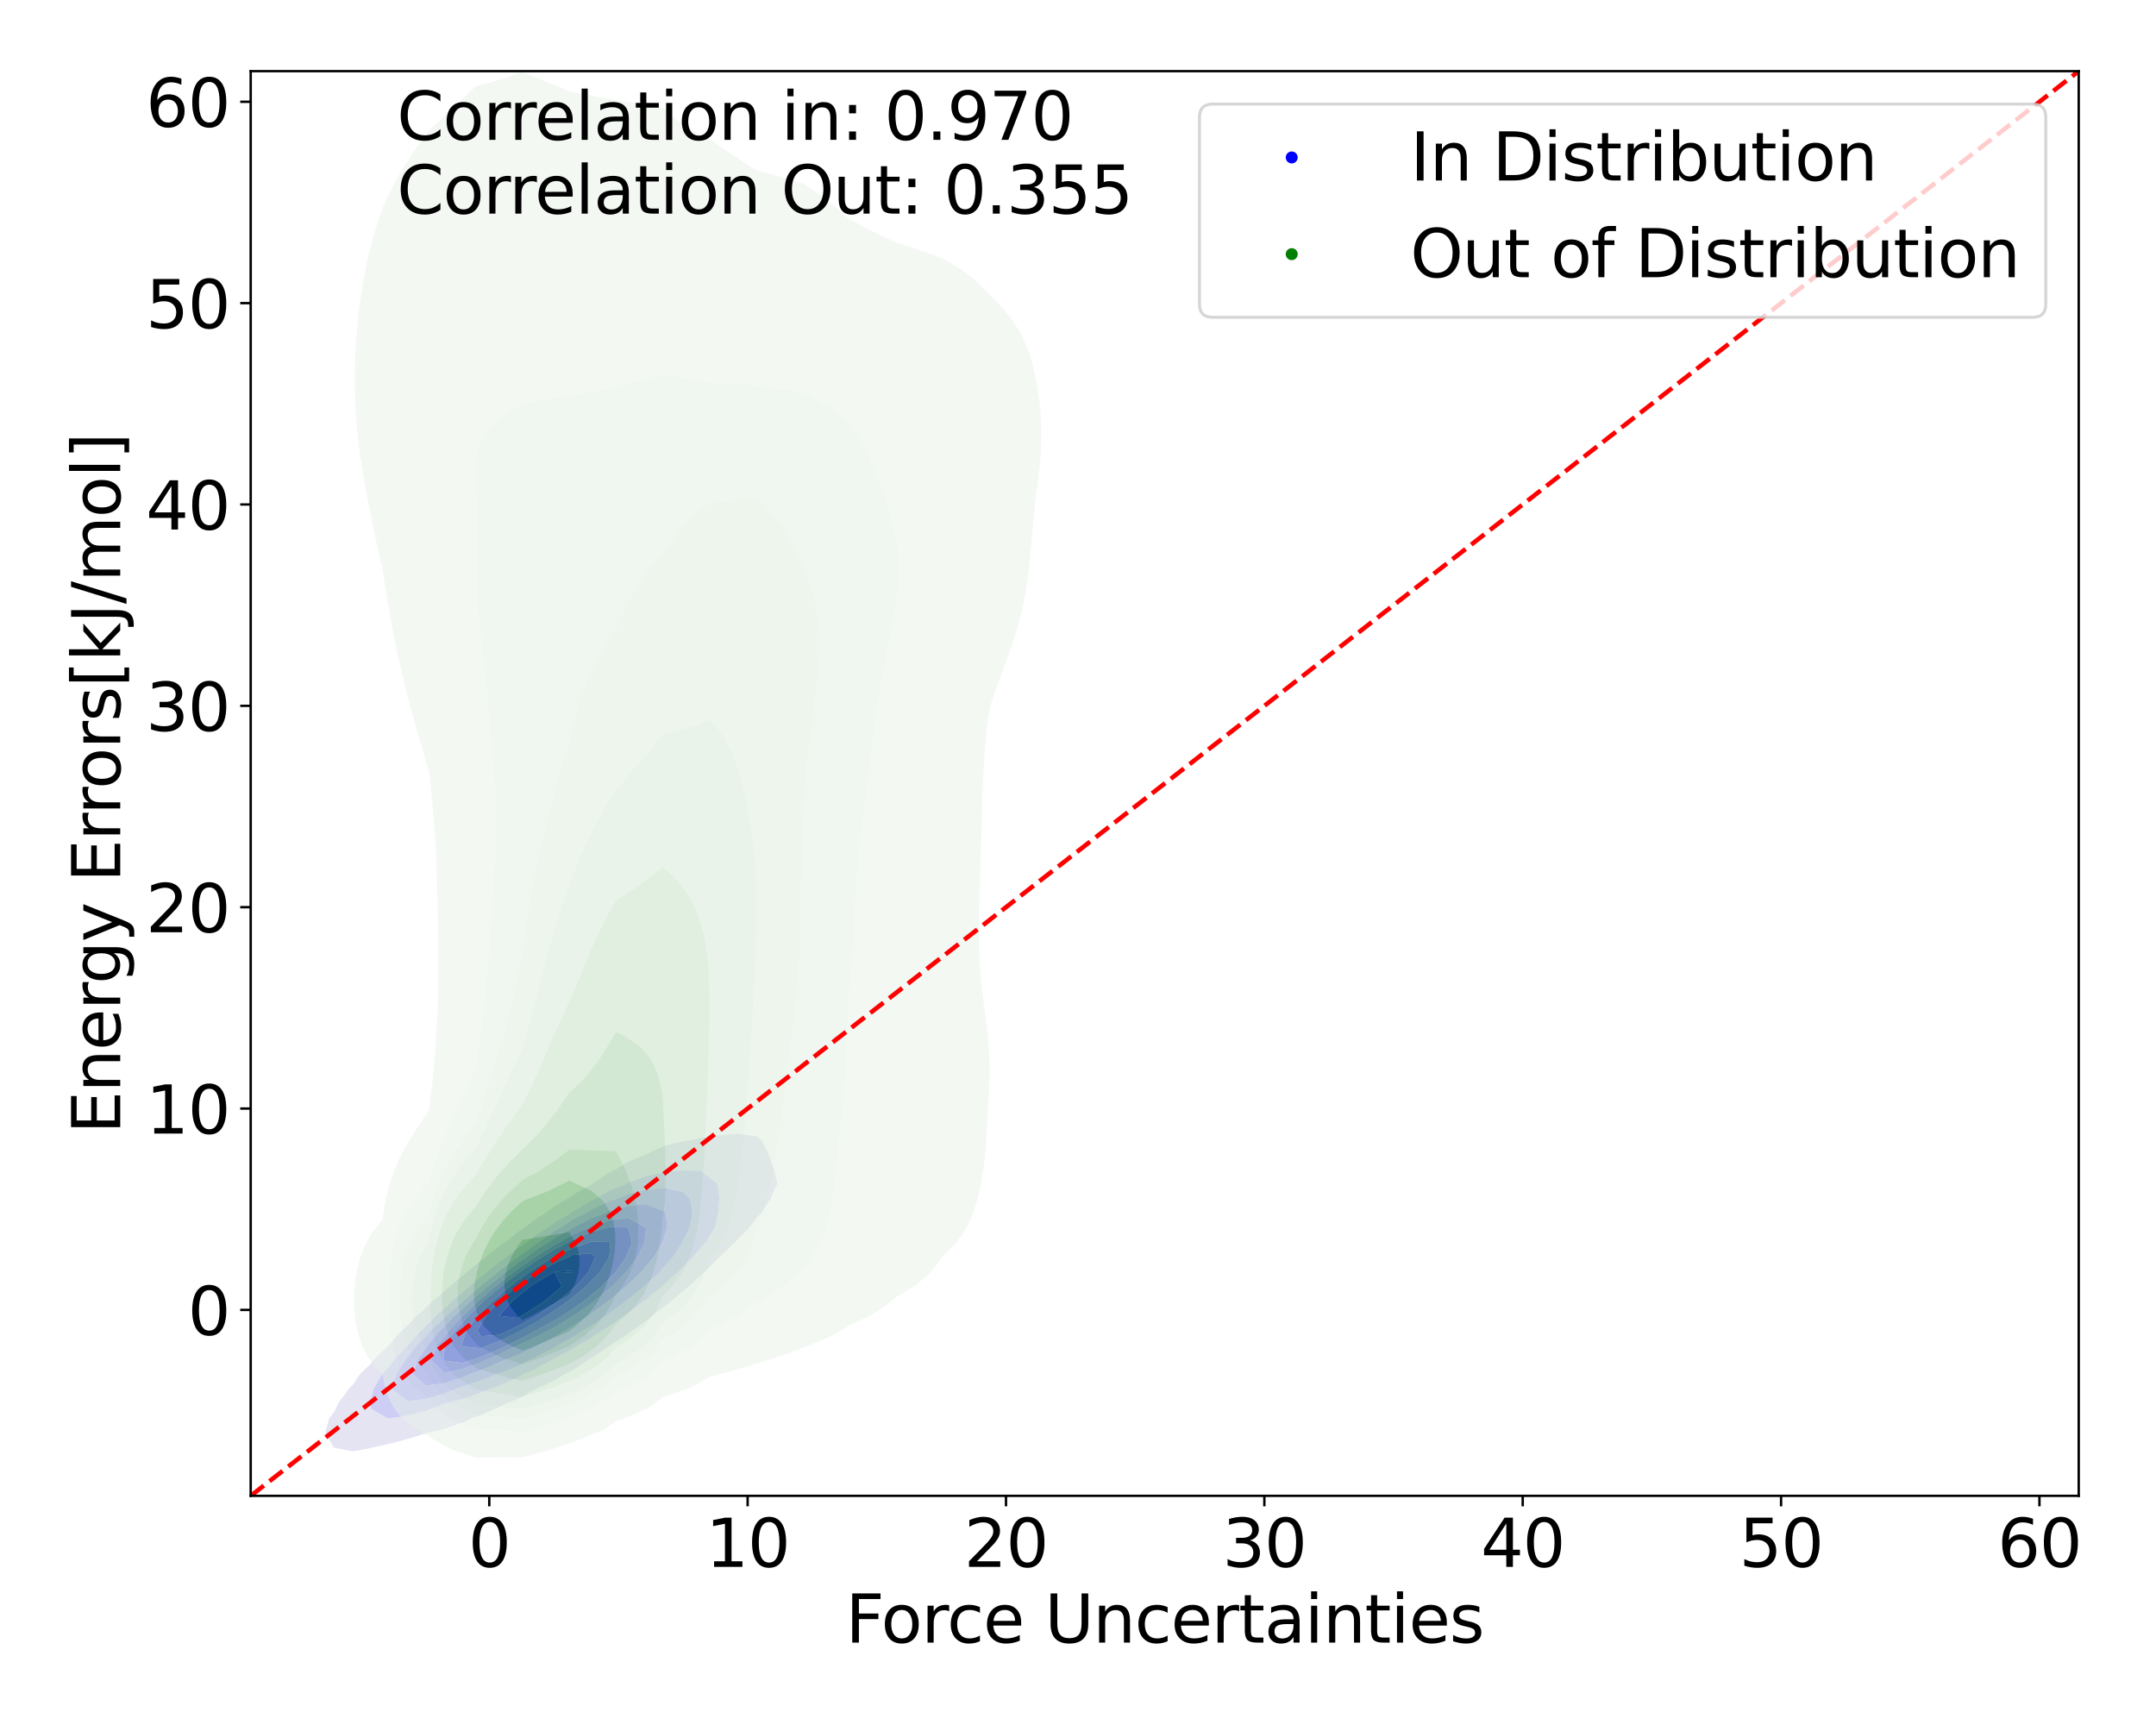 <?xml version="1.0" encoding="utf-8" standalone="no"?>
<!DOCTYPE svg PUBLIC "-//W3C//DTD SVG 1.1//EN"
  "http://www.w3.org/Graphics/SVG/1.1/DTD/svg11.dtd">
<svg xmlns:xlink="http://www.w3.org/1999/xlink" width="720pt" height="576pt" viewBox="0 0 720 576" xmlns="http://www.w3.org/2000/svg" version="1.1">
 <defs>
  <style type="text/css">*{stroke-linejoin: round; stroke-linecap: butt}</style>
 </defs>
 <g id="figure_1">
  <g id="patch_1">
   <path d="M 0 576 
L 720 576 
L 720 0 
L 0 0 
z
" style="fill: #ffffff"/>
  </g>
  <g id="axes_1">
   <g id="patch_2">
    <path d="M 83.72 499.48 
L 694.191 499.48 
L 694.191 23.76 
L 83.72 23.76 
z
" style="fill: #ffffff"/>
   </g>
   <g id="QuadContourSet_1">
    <path d="M 111.682 483.435 
L 117.801 484.617 
L 123.92 483.51 
L 124.505 483.301 
L 130.039 482.108 
L 136.157 480.473 
L 142.276 478.598 
L 142.769 478.415 
L 148.395 477.096 
L 154.514 474.948 
L 157.409 473.529 
L 160.633 472.464 
L 166.752 469.767 
L 168.86 468.644 
L 172.87 467.128 
L 178.989 463.758 
L 178.989 463.758 
L 185.108 460.993 
L 188.436 458.873 
L 191.227 457.485 
L 196.505 453.987 
L 197.346 453.527 
L 203.465 449.474 
L 203.969 449.101 
L 209.583 445.445 
L 211.202 444.216 
L 215.702 441.019 
L 217.865 439.33 
L 221.821 436.267 
L 224.09 434.445 
L 227.94 431.196 
L 229.923 429.559 
L 234.059 425.756 
L 235.335 424.673 
L 240.178 419.825 
L 240.22 419.788 
L 245.394 414.902 
L 246.296 413.796 
L 250.135 410.017 
L 252.415 406.922 
L 254.154 405.131 
L 257.382 400.245 
L 258.534 397.303 
L 259.632 395.36 
L 258.534 390.931 
L 258.397 390.474 
L 256.645 385.589 
L 254.317 380.703 
L 252.415 379.363 
L 246.296 378.612 
L 240.178 379.123 
L 234.059 379.939 
L 230.915 380.703 
L 227.94 381.139 
L 221.821 382.653 
L 215.702 385.458 
L 215.487 385.589 
L 209.583 388.009 
L 205.725 390.474 
L 203.465 391.494 
L 197.648 395.36 
L 197.346 395.509 
L 191.227 399.053 
L 189.554 400.245 
L 185.108 402.853 
L 181.998 405.131 
L 178.989 407.023 
L 175.009 410.017 
L 172.87 411.462 
L 168.413 414.902 
L 166.752 416.111 
L 162.106 419.788 
L 160.633 420.942 
L 156.031 424.673 
L 154.514 425.954 
L 150.17 429.559 
L 148.395 431.174 
L 144.54 434.445 
L 142.276 436.664 
L 139.2 439.33 
L 136.157 442.542 
L 134.266 444.216 
L 130.039 449.022 
L 129.951 449.101 
L 124.836 453.987 
L 123.92 455.23 
L 120.199 458.873 
L 117.801 462.441 
L 116.503 463.758 
L 112.935 468.644 
L 111.682 471.288 
L 109.98 473.529 
L 108.586 478.415 
L 111.453 483.301 
z
M 129.331 473.529 
L 123.92 470.402 
L 123.178 468.644 
L 123.92 466.806 
L 124.756 463.758 
L 127.614 458.873 
L 130.039 456.241 
L 131.579 453.987 
L 136.157 449.285 
L 136.298 449.101 
L 140.69 444.216 
L 142.276 442.806 
L 145.613 439.33 
L 148.395 436.93 
L 150.993 434.445 
L 154.514 431.493 
L 156.712 429.559 
L 160.633 426.364 
L 162.72 424.673 
L 166.752 421.477 
L 169.017 419.788 
L 172.87 416.814 
L 175.653 414.902 
L 178.989 412.397 
L 182.749 410.017 
L 185.108 408.294 
L 190.53 405.131 
L 191.227 404.637 
L 197.346 400.956 
L 198.937 400.245 
L 203.465 397.553 
L 209.027 395.36 
L 209.583 395.051 
L 215.702 392.752 
L 221.821 391.429 
L 227.94 390.787 
L 234.059 390.958 
L 239.626 395.36 
L 240.178 399.8 
L 240.231 400.245 
L 240.178 400.735 
L 239.838 405.131 
L 238.641 410.017 
L 235.596 414.902 
L 234.059 416.54 
L 231.442 419.788 
L 227.94 423.166 
L 226.526 424.673 
L 221.821 428.818 
L 221.018 429.559 
L 215.702 433.87 
L 214.991 434.445 
L 209.583 438.514 
L 208.434 439.33 
L 203.465 442.825 
L 201.257 444.216 
L 197.346 446.805 
L 193.262 449.101 
L 191.227 450.377 
L 185.108 453.627 
L 184.375 453.987 
L 178.989 457.04 
L 174.838 458.873 
L 172.87 459.942 
L 166.752 462.658 
L 163.512 463.758 
L 160.633 465.047 
L 154.514 467.115 
L 148.395 468.644 
L 148.395 468.644 
L 142.276 471.088 
L 136.157 472.677 
L 130.629 473.529 
L 130.039 473.663 
z
" clip-path="url(#p37c0b1aa9c)" style="fill: #e4e4f3"/>
    <path d="M 130.039 473.663 
L 130.629 473.529 
L 136.157 472.677 
L 142.276 471.088 
L 148.395 468.644 
L 148.395 468.644 
L 154.514 467.115 
L 160.633 465.047 
L 163.512 463.758 
L 166.752 462.658 
L 172.87 459.942 
L 174.838 458.873 
L 178.989 457.04 
L 184.375 453.987 
L 185.108 453.627 
L 191.227 450.377 
L 193.262 449.101 
L 197.346 446.805 
L 201.257 444.216 
L 203.465 442.825 
L 208.434 439.33 
L 209.583 438.514 
L 214.991 434.445 
L 215.702 433.87 
L 221.018 429.559 
L 221.821 428.818 
L 226.526 424.673 
L 227.94 423.166 
L 231.442 419.788 
L 234.059 416.54 
L 235.596 414.902 
L 238.641 410.017 
L 239.838 405.131 
L 240.178 400.735 
L 240.231 400.245 
L 240.178 399.8 
L 239.626 395.36 
L 234.059 390.958 
L 227.94 390.787 
L 221.821 391.429 
L 215.702 392.752 
L 209.583 395.051 
L 209.027 395.36 
L 203.465 397.553 
L 198.937 400.245 
L 197.346 400.956 
L 191.227 404.637 
L 190.53 405.131 
L 185.108 408.294 
L 182.749 410.017 
L 178.989 412.397 
L 175.653 414.902 
L 172.87 416.814 
L 169.017 419.788 
L 166.752 421.477 
L 162.72 424.673 
L 160.633 426.364 
L 156.712 429.559 
L 154.514 431.493 
L 150.993 434.445 
L 148.395 436.93 
L 145.613 439.33 
L 142.276 442.806 
L 140.69 444.216 
L 136.298 449.101 
L 136.157 449.285 
L 131.579 453.987 
L 130.039 456.241 
L 127.614 458.873 
L 124.756 463.758 
L 123.92 466.806 
L 123.178 468.644 
L 123.92 470.402 
L 129.331 473.529 
z
M 130.894 463.758 
L 132.299 458.873 
L 135.39 453.987 
L 136.157 453.199 
L 139.293 449.101 
L 142.276 446.194 
L 143.966 444.216 
L 148.395 440.109 
L 149.136 439.33 
L 154.514 434.579 
L 154.656 434.445 
L 160.315 429.559 
L 160.633 429.3 
L 166.345 424.673 
L 166.752 424.351 
L 172.87 419.788 
L 172.87 419.788 
L 178.989 415.3 
L 179.629 414.902 
L 185.108 411.071 
L 186.994 410.017 
L 191.227 407.202 
L 195.36 405.131 
L 197.346 403.879 
L 203.465 401.082 
L 206.078 400.245 
L 209.583 398.755 
L 215.702 397.254 
L 221.821 396.685 
L 227.94 397.956 
L 230.421 400.245 
L 231.265 405.131 
L 230.268 410.017 
L 227.94 414.467 
L 227.76 414.902 
L 224.728 419.788 
L 221.821 422.905 
L 220.395 424.673 
L 215.702 428.955 
L 215.098 429.559 
L 209.583 434 
L 209.05 434.445 
L 203.465 438.519 
L 202.33 439.33 
L 197.346 442.684 
L 194.888 444.216 
L 191.227 446.521 
L 186.539 449.101 
L 185.108 449.953 
L 178.989 453.174 
L 177.153 453.987 
L 172.87 456.19 
L 166.752 458.589 
L 165.879 458.873 
L 160.633 460.941 
L 154.514 463.003 
L 152.181 463.758 
L 148.395 465.34 
L 142.276 467.096 
L 136.157 467.877 
z
" clip-path="url(#p37c0b1aa9c)" style="fill: #cdcdf5"/>
    <path d="M 136.157 467.877 
L 142.276 467.096 
L 148.395 465.34 
L 152.181 463.758 
L 154.514 463.003 
L 160.633 460.941 
L 165.879 458.873 
L 166.752 458.589 
L 172.87 456.19 
L 177.153 453.987 
L 178.989 453.174 
L 185.108 449.953 
L 186.539 449.101 
L 191.227 446.521 
L 194.888 444.216 
L 197.346 442.684 
L 202.33 439.33 
L 203.465 438.519 
L 209.05 434.445 
L 209.583 434 
L 215.098 429.559 
L 215.702 428.955 
L 220.395 424.673 
L 221.821 422.905 
L 224.728 419.788 
L 227.76 414.902 
L 227.94 414.467 
L 230.268 410.017 
L 231.265 405.131 
L 230.421 400.245 
L 227.94 397.956 
L 221.821 396.685 
L 215.702 397.254 
L 209.583 398.755 
L 206.078 400.245 
L 203.465 401.082 
L 197.346 403.879 
L 195.36 405.131 
L 191.227 407.202 
L 186.994 410.017 
L 185.108 411.071 
L 179.629 414.902 
L 178.989 415.3 
L 172.87 419.788 
L 172.87 419.788 
L 166.752 424.351 
L 166.345 424.673 
L 160.633 429.3 
L 160.315 429.559 
L 154.656 434.445 
L 154.514 434.579 
L 149.136 439.33 
L 148.395 440.109 
L 143.966 444.216 
L 142.276 446.194 
L 139.293 449.101 
L 136.157 453.199 
L 135.39 453.987 
L 132.299 458.873 
L 130.894 463.758 
z
M 137.941 458.873 
L 139.466 453.987 
L 142.276 450.084 
L 142.85 449.101 
L 146.988 444.216 
L 148.395 442.911 
L 151.801 439.33 
L 154.514 436.934 
L 157.146 434.445 
L 160.633 431.505 
L 162.918 429.559 
L 166.752 426.474 
L 169.098 424.673 
L 172.87 421.774 
L 175.744 419.788 
L 178.989 417.408 
L 183.015 414.902 
L 185.108 413.439 
L 191.227 410.017 
L 191.227 410.017 
L 197.346 406.825 
L 201.844 405.131 
L 203.465 404.366 
L 209.583 402.652 
L 215.702 402.064 
L 221.821 404.497 
L 222.359 405.131 
L 222.787 410.017 
L 221.821 412.778 
L 221.201 414.902 
L 218.344 419.788 
L 215.702 422.771 
L 214.211 424.673 
L 209.583 429.073 
L 209.105 429.559 
L 203.465 434.219 
L 203.194 434.445 
L 197.346 438.736 
L 196.493 439.33 
L 191.227 442.816 
L 188.867 444.216 
L 185.108 446.485 
L 179.983 449.101 
L 178.989 449.653 
L 172.87 452.498 
L 168.921 453.987 
L 166.752 454.917 
L 160.633 457.493 
L 156.845 458.873 
L 154.514 459.897 
L 148.395 461.856 
L 142.276 462.678 
z
" clip-path="url(#p37c0b1aa9c)" style="fill: #b2b2f6"/>
    <path d="M 142.276 462.678 
L 148.395 461.856 
L 154.514 459.897 
L 156.845 458.873 
L 160.633 457.493 
L 166.752 454.917 
L 168.921 453.987 
L 172.87 452.498 
L 178.989 449.653 
L 179.983 449.101 
L 185.108 446.485 
L 188.867 444.216 
L 191.227 442.816 
L 196.493 439.33 
L 197.346 438.736 
L 203.194 434.445 
L 203.465 434.219 
L 209.105 429.559 
L 209.583 429.073 
L 214.211 424.673 
L 215.702 422.771 
L 218.344 419.788 
L 221.201 414.902 
L 221.821 412.778 
L 222.787 410.017 
L 222.359 405.131 
L 221.821 404.497 
L 215.702 402.064 
L 209.583 402.652 
L 203.465 404.366 
L 201.844 405.131 
L 197.346 406.825 
L 191.227 410.017 
L 191.227 410.017 
L 185.108 413.439 
L 183.015 414.902 
L 178.989 417.408 
L 175.744 419.788 
L 172.87 421.774 
L 169.098 424.673 
L 166.752 426.474 
L 162.918 429.559 
L 160.633 431.505 
L 157.146 434.445 
L 154.514 436.934 
L 151.801 439.33 
L 148.395 442.911 
L 146.988 444.216 
L 142.85 449.101 
L 142.276 450.084 
L 139.466 453.987 
L 137.941 458.873 
z
M 143.963 453.987 
L 146.124 449.101 
L 148.395 446.36 
L 149.923 444.216 
L 154.514 439.33 
L 154.514 439.33 
L 159.68 434.445 
L 160.633 433.642 
L 165.427 429.559 
L 166.752 428.493 
L 171.729 424.673 
L 172.87 423.796 
L 178.668 419.788 
L 178.989 419.552 
L 185.108 415.697 
L 186.648 414.902 
L 191.227 412.272 
L 196.338 410.017 
L 197.346 409.491 
L 203.465 407.481 
L 209.583 406.607 
L 215.702 409.873 
L 215.784 410.017 
L 215.702 410.579 
L 215.195 414.902 
L 212.887 419.788 
L 209.583 424.165 
L 209.23 424.673 
L 204.429 429.559 
L 203.465 430.356 
L 198.55 434.445 
L 197.346 435.328 
L 191.606 439.33 
L 191.227 439.581 
L 185.108 443.25 
L 183.293 444.216 
L 178.989 446.49 
L 173.107 449.101 
L 172.87 449.213 
L 166.752 452.243 
L 162.536 453.987 
L 160.633 454.875 
L 154.514 457.079 
L 148.395 458.494 
z
" clip-path="url(#p37c0b1aa9c)" style="fill: #9696f7"/>
    <path d="M 148.395 458.494 
L 154.514 457.079 
L 160.633 454.875 
L 162.536 453.987 
L 166.752 452.243 
L 172.87 449.213 
L 173.107 449.101 
L 178.989 446.49 
L 183.293 444.216 
L 185.108 443.25 
L 191.227 439.581 
L 191.606 439.33 
L 197.346 435.328 
L 198.55 434.445 
L 203.465 430.356 
L 204.429 429.559 
L 209.23 424.673 
L 209.583 424.165 
L 212.887 419.788 
L 215.195 414.902 
L 215.702 410.579 
L 215.784 410.017 
L 215.702 409.873 
L 209.583 406.607 
L 203.465 407.481 
L 197.346 409.491 
L 196.338 410.017 
L 191.227 412.272 
L 186.648 414.902 
L 185.108 415.697 
L 178.989 419.552 
L 178.668 419.788 
L 172.87 423.796 
L 171.729 424.673 
L 166.752 428.493 
L 165.427 429.559 
L 160.633 433.642 
L 159.68 434.445 
L 154.514 439.33 
L 154.514 439.33 
L 149.923 444.216 
L 148.395 446.36 
L 146.124 449.101 
L 143.963 453.987 
z
M 148.047 453.987 
L 148.395 451.093 
L 148.594 449.101 
L 151.997 444.216 
L 154.514 441.537 
L 156.405 439.33 
L 160.633 435.323 
L 161.529 434.445 
L 166.752 430 
L 167.283 429.559 
L 172.87 425.266 
L 173.71 424.673 
L 178.989 420.998 
L 180.996 419.788 
L 185.108 417.188 
L 189.539 414.902 
L 191.227 413.932 
L 197.346 411.453 
L 202.548 410.017 
L 203.465 409.727 
L 209.583 409.868 
L 209.854 410.017 
L 211.077 414.902 
L 209.583 418.336 
L 209.054 419.788 
L 205.636 424.673 
L 203.465 426.903 
L 200.957 429.559 
L 197.346 432.566 
L 195.046 434.445 
L 191.227 437.112 
L 187.819 439.33 
L 185.108 440.96 
L 178.989 444.216 
L 178.989 444.216 
L 172.87 447.548 
L 169.61 449.101 
L 166.752 450.532 
L 160.633 453.046 
L 157.687 453.987 
L 154.514 455.123 
L 148.395 454.341 
z
" clip-path="url(#p37c0b1aa9c)" style="fill: #7c7cf9"/>
    <path d="M 148.395 454.341 
L 154.514 455.123 
L 157.687 453.987 
L 160.633 453.046 
L 166.752 450.532 
L 169.61 449.101 
L 172.87 447.548 
L 178.989 444.216 
L 178.989 444.216 
L 185.108 440.96 
L 187.819 439.33 
L 191.227 437.112 
L 195.046 434.445 
L 197.346 432.566 
L 200.957 429.559 
L 203.465 426.903 
L 205.636 424.673 
L 209.054 419.788 
L 209.583 418.336 
L 211.077 414.902 
L 209.854 410.017 
L 209.583 409.868 
L 203.465 409.727 
L 202.548 410.017 
L 197.346 411.453 
L 191.227 413.932 
L 189.539 414.902 
L 185.108 417.188 
L 180.996 419.788 
L 178.989 420.998 
L 173.71 424.673 
L 172.87 425.266 
L 167.283 429.559 
L 166.752 430 
L 161.529 434.445 
L 160.633 435.323 
L 156.405 439.33 
L 154.514 441.537 
L 151.997 444.216 
L 148.594 449.101 
L 148.395 451.093 
L 148.047 453.987 
z
M 154.099 449.101 
L 154.514 447.973 
L 155.735 444.216 
L 159.47 439.33 
L 160.633 438.228 
L 164.492 434.445 
L 166.752 432.522 
L 170.323 429.559 
L 172.87 427.602 
L 177.018 424.673 
L 178.989 423.301 
L 184.816 419.788 
L 185.108 419.603 
L 191.227 416.802 
L 196.626 414.902 
L 197.346 414.631 
L 203.465 414.665 
L 203.814 414.902 
L 203.465 419.788 
L 203.465 419.788 
L 200.389 424.673 
L 197.346 427.766 
L 195.72 429.559 
L 191.227 433.211 
L 189.754 434.445 
L 185.108 437.64 
L 182.593 439.33 
L 178.989 441.507 
L 174.142 444.216 
L 172.87 444.908 
L 166.752 447.787 
L 163.39 449.101 
L 160.633 450.222 
L 154.514 449.615 
z
" clip-path="url(#p37c0b1aa9c)" style="fill: #6060fa"/>
    <path d="M 154.514 449.615 
L 160.633 450.222 
L 163.39 449.101 
L 166.752 447.787 
L 172.87 444.908 
L 174.142 444.216 
L 178.989 441.507 
L 182.593 439.33 
L 185.108 437.64 
L 189.754 434.445 
L 191.227 433.211 
L 195.72 429.559 
L 197.346 427.766 
L 200.389 424.673 
L 203.465 419.788 
L 203.465 419.788 
L 203.814 414.902 
L 203.465 414.665 
L 197.346 414.631 
L 196.626 414.902 
L 191.227 416.802 
L 185.108 419.603 
L 184.816 419.788 
L 178.989 423.301 
L 177.018 424.673 
L 172.87 427.602 
L 170.323 429.559 
L 166.752 432.522 
L 164.492 434.445 
L 160.633 438.228 
L 159.47 439.33 
L 155.735 444.216 
L 154.514 447.973 
L 154.099 449.101 
z
M 159.444 444.216 
L 160.633 442.312 
L 162.382 439.33 
L 166.752 434.445 
L 166.752 434.445 
L 172.64 429.559 
L 172.87 429.382 
L 178.989 425.214 
L 179.901 424.673 
L 185.108 421.835 
L 189.627 419.788 
L 191.227 419.067 
L 197.346 418.509 
L 198.812 419.788 
L 197.346 422.861 
L 196.59 424.673 
L 192.275 429.559 
L 191.227 430.411 
L 186.412 434.445 
L 185.108 435.341 
L 179.174 439.33 
L 178.989 439.442 
L 172.87 442.798 
L 169.965 444.216 
L 166.752 445.717 
L 160.633 446.174 
z
" clip-path="url(#p37c0b1aa9c)" style="fill: #4242fc"/>
    <path d="M 160.633 446.174 
L 166.752 445.717 
L 169.965 444.216 
L 172.87 442.798 
L 178.989 439.442 
L 179.174 439.33 
L 185.108 435.341 
L 186.412 434.445 
L 191.227 430.411 
L 192.275 429.559 
L 196.59 424.673 
L 197.346 422.861 
L 198.812 419.788 
L 197.346 418.509 
L 191.227 419.067 
L 189.627 419.788 
L 185.108 421.835 
L 179.901 424.673 
L 178.989 425.214 
L 172.87 429.382 
L 172.64 429.559 
L 166.752 434.445 
L 166.752 434.445 
L 162.382 439.33 
L 160.633 442.312 
L 159.444 444.216 
z
M 166.727 439.33 
L 166.752 439.302 
L 171.09 434.445 
L 172.87 432.938 
L 177.111 429.559 
L 178.989 428.301 
L 185.108 424.673 
L 187.661 429.559 
L 185.108 431.711 
L 181.899 434.445 
L 178.989 436.371 
L 174.279 439.33 
L 172.87 440.102 
L 166.752 439.397 
z
M 185.108 424.673 
L 191.227 424.323 
L 191.519 424.673 
L 191.227 425.019 
z
" clip-path="url(#p37c0b1aa9c)" style="fill: #2525fd"/>
    <path d="M 166.752 439.397 
L 172.87 440.102 
L 174.279 439.33 
L 178.989 436.371 
L 181.899 434.445 
L 185.108 431.711 
L 187.661 429.559 
L 185.108 424.673 
L 178.989 428.301 
L 177.111 429.559 
L 172.87 432.938 
L 171.09 434.445 
L 166.752 439.302 
L 166.727 439.33 
z
M 191.227 425.019 
L 191.519 424.673 
L 191.227 424.323 
L 185.108 424.673 
z
" clip-path="url(#p37c0b1aa9c)" style="fill: #0909ff"/>
   </g>
   <g id="QuadContourSet_2">
    <path d="M 158.908 486.718 
L 174.507 486.628 
L 183.772 484.083 
L 190.107 481.917 
L 193.876 480.625 
L 201.96 477.166 
L 205.706 474.585 
L 208.16 473.708 
L 216.363 470.25 
L 221.072 466.791 
L 221.305 466.596 
L 230.684 463.333 
L 236.791 459.874 
L 236.905 459.8 
L 249.287 456.416 
L 252.504 455.304 
L 260.297 452.957 
L 268.104 450.044 
L 269.577 449.499 
L 277.834 446.04 
L 283.703 442.599 
L 283.742 442.582 
L 290.909 439.123 
L 296.157 435.665 
L 299.303 433.01 
L 300.847 432.206 
L 306.337 428.748 
L 310.3 425.289 
L 313.237 421.831 
L 314.902 419.336 
L 316.045 418.372 
L 319.382 414.914 
L 321.87 411.455 
L 323.735 407.997 
L 325.152 404.539 
L 326.247 401.08 
L 327.108 397.622 
L 327.791 394.163 
L 328.335 390.705 
L 328.764 387.246 
L 329.102 383.788 
L 329.372 380.329 
L 329.597 376.871 
L 329.796 373.412 
L 329.982 369.954 
L 330.156 366.495 
L 330.307 363.037 
L 330.41 359.578 
L 330.439 356.12 
L 330.367 352.661 
L 330.179 349.203 
L 329.878 345.744 
L 329.486 342.286 
L 329.038 338.828 
L 328.575 335.369 
L 328.134 331.911 
L 327.742 328.452 
L 327.418 324.994 
L 327.172 321.535 
L 327.004 318.077 
L 326.911 314.618 
L 326.883 311.16 
L 326.908 307.701 
L 326.971 304.243 
L 327.058 300.784 
L 327.157 297.326 
L 327.26 293.867 
L 327.361 290.409 
L 327.46 286.95 
L 327.558 283.492 
L 327.656 280.033 
L 327.757 276.575 
L 327.86 273.117 
L 327.968 269.658 
L 328.083 266.2 
L 328.208 262.741 
L 328.351 259.283 
L 328.519 255.824 
L 328.725 252.366 
L 328.98 248.907 
L 329.299 245.449 
L 329.697 241.99 
L 330.182 238.532 
L 330.501 236.617 
L 330.96 235.073 
L 332.108 231.615 
L 333.334 228.156 
L 334.603 224.698 
L 335.877 221.239 
L 337.122 217.781 
L 338.306 214.322 
L 339.403 210.864 
L 340.393 207.406 
L 341.262 203.947 
L 342.005 200.489 
L 342.625 197.03 
L 343.136 193.572 
L 343.56 190.113 
L 343.924 186.655 
L 344.255 183.196 
L 344.575 179.738 
L 344.9 176.279 
L 345.236 172.821 
L 345.581 169.362 
L 345.928 165.904 
L 346.101 164.128 
L 346.357 162.445 
L 346.823 158.987 
L 347.209 155.528 
L 347.502 152.07 
L 347.693 148.611 
L 347.772 145.153 
L 347.728 141.695 
L 347.55 138.236 
L 347.225 134.778 
L 346.744 131.319 
L 346.101 127.861 
L 346.101 127.861 
L 345.457 124.402 
L 344.619 120.944 
L 343.543 117.485 
L 342.168 114.027 
L 340.422 110.568 
L 338.23 107.11 
L 335.526 103.651 
L 332.271 100.193 
L 330.501 98.516 
L 328.937 96.734 
L 325.325 93.276 
L 320.736 89.817 
L 314.96 86.359 
L 314.902 86.326 
L 305.335 82.9 
L 299.303 80.942 
L 295.973 79.442 
L 288.934 75.984 
L 283.703 73.161 
L 282.936 72.525 
L 278.988 69.067 
L 274.712 65.608 
L 269.544 62.15 
L 268.104 61.324 
L 259.214 58.691 
L 252.504 56.818 
L 249.968 55.233 
L 244.744 51.774 
L 239.592 48.316 
L 236.905 46.497 
L 233.44 44.857 
L 227.82 41.399 
L 223.498 37.94 
L 221.305 35.974 
L 213.662 34.482 
L 205.706 33.504 
L 192.675 31.023 
L 190.107 30.432 
L 183.068 27.565 
L 174.656 24.106 
L 174.507 24.049 
L 174.351 24.106 
L 163.713 27.565 
L 158.908 28.811 
L 156.541 31.023 
L 152.924 34.482 
L 149.312 37.94 
L 145.633 41.399 
L 143.308 43.531 
L 142.294 44.857 
L 139.762 48.316 
L 137.396 51.774 
L 135.193 55.233 
L 133.151 58.691 
L 131.269 62.15 
L 129.54 65.608 
L 127.955 69.067 
L 127.709 69.629 
L 126.697 72.525 
L 125.58 75.984 
L 124.561 79.442 
L 123.639 82.9 
L 122.813 86.359 
L 122.076 89.817 
L 121.422 93.276 
L 120.842 96.734 
L 120.331 100.193 
L 119.883 103.651 
L 119.495 107.11 
L 119.167 110.568 
L 118.9 114.027 
L 118.694 117.485 
L 118.552 120.944 
L 118.476 124.402 
L 118.466 127.861 
L 118.522 131.319 
L 118.645 134.778 
L 118.835 138.236 
L 119.093 141.695 
L 119.417 145.153 
L 119.81 148.611 
L 120.267 152.07 
L 120.787 155.528 
L 121.361 158.987 
L 121.979 162.445 
L 122.631 165.904 
L 123.306 169.362 
L 123.997 172.821 
L 124.7 176.279 
L 125.419 179.738 
L 126.16 183.196 
L 126.933 186.655 
L 127.709 189.938 
L 127.736 190.113 
L 128.274 193.572 
L 128.825 197.03 
L 129.392 200.489 
L 129.979 203.947 
L 130.59 207.406 
L 131.232 210.864 
L 131.909 214.322 
L 132.627 217.781 
L 133.386 221.239 
L 134.188 224.698 
L 135.031 228.156 
L 135.911 231.615 
L 136.822 235.073 
L 137.758 238.532 
L 138.714 241.99 
L 139.688 245.449 
L 140.681 248.907 
L 141.696 252.366 
L 142.735 255.824 
L 143.308 257.722 
L 143.48 259.283 
L 143.842 262.741 
L 144.189 266.2 
L 144.516 269.658 
L 144.818 273.117 
L 145.088 276.575 
L 145.321 280.033 
L 145.516 283.492 
L 145.675 286.95 
L 145.803 290.409 
L 145.907 293.867 
L 145.995 297.326 
L 146.073 300.784 
L 146.144 304.243 
L 146.211 307.701 
L 146.27 311.16 
L 146.319 314.618 
L 146.354 318.077 
L 146.369 321.535 
L 146.36 324.994 
L 146.324 328.452 
L 146.258 331.911 
L 146.161 335.369 
L 146.031 338.828 
L 145.869 342.286 
L 145.675 345.744 
L 145.448 349.203 
L 145.188 352.661 
L 144.895 356.12 
L 144.569 359.578 
L 144.209 363.037 
L 143.817 366.495 
L 143.398 369.954 
L 143.308 370.581 
L 141.453 373.412 
L 139.127 376.871 
L 136.918 380.329 
L 134.917 383.788 
L 133.176 387.246 
L 131.708 390.705 
L 130.5 394.163 
L 129.522 397.622 
L 128.74 401.08 
L 128.12 404.539 
L 127.709 407.384 
L 127.154 407.997 
L 124.41 411.455 
L 122.365 414.914 
L 120.851 418.372 
L 119.748 421.831 
L 118.978 425.289 
L 118.488 428.748 
L 118.246 432.206 
L 118.241 435.665 
L 118.477 439.123 
L 118.981 442.582 
L 119.801 446.04 
L 121.02 449.499 
L 122.769 452.957 
L 125.252 456.416 
L 127.709 458.963 
L 127.868 459.874 
L 128.633 463.333 
L 129.782 466.791 
L 131.544 470.25 
L 134.315 473.708 
L 138.788 477.166 
L 143.308 479.606 
L 144.649 480.625 
L 150.985 484.083 
z
M 158.561 477.166 
L 150.574 473.708 
L 145.991 470.25 
L 143.313 466.791 
L 143.308 466.784 
L 138.794 463.333 
L 135.763 459.874 
L 133.696 456.416 
L 132.268 452.957 
L 131.275 449.499 
L 130.591 446.04 
L 130.133 442.582 
L 129.851 439.123 
L 129.714 435.665 
L 129.705 432.206 
L 129.82 428.748 
L 130.063 425.289 
L 130.447 421.831 
L 130.994 418.372 
L 131.739 414.914 
L 132.725 411.455 
L 134.013 407.997 
L 135.679 404.539 
L 137.823 401.08 
L 140.563 397.622 
L 143.308 394.779 
L 143.469 394.163 
L 144.4 390.705 
L 145.488 387.246 
L 146.731 383.788 
L 148.116 380.329 
L 149.622 376.871 
L 151.215 373.412 
L 152.854 369.954 
L 154.496 366.495 
L 156.097 363.037 
L 157.624 359.578 
L 158.908 356.445 
L 158.963 356.12 
L 159.479 352.661 
L 159.97 349.203 
L 160.439 345.744 
L 160.885 342.286 
L 161.307 338.828 
L 161.701 335.369 
L 162.064 331.911 
L 162.396 328.452 
L 162.697 324.994 
L 162.972 321.535 
L 163.225 318.077 
L 163.466 314.618 
L 163.701 311.16 
L 163.938 307.701 
L 164.182 304.243 
L 164.435 300.784 
L 164.696 297.326 
L 164.96 293.867 
L 165.215 290.409 
L 165.45 286.95 
L 165.647 283.492 
L 165.79 280.033 
L 165.863 276.575 
L 165.856 273.117 
L 165.766 269.658 
L 165.597 266.2 
L 165.362 262.741 
L 165.08 259.283 
L 164.769 255.824 
L 164.447 252.366 
L 164.126 248.907 
L 163.813 245.449 
L 163.508 241.99 
L 163.209 238.532 
L 162.907 235.073 
L 162.594 231.615 
L 162.26 228.156 
L 161.901 224.698 
L 161.519 221.239 
L 161.123 217.781 
L 160.732 214.322 
L 160.37 210.864 
L 160.062 207.406 
L 159.825 203.947 
L 159.667 200.489 
L 159.586 197.03 
L 159.568 193.572 
L 159.595 190.113 
L 159.643 186.655 
L 159.69 183.196 
L 159.712 179.738 
L 159.69 176.279 
L 159.608 172.821 
L 159.464 169.362 
L 159.272 165.904 
L 159.07 162.445 
L 158.935 158.987 
L 158.98 155.528 
L 159.358 152.07 
L 160.247 148.611 
L 161.859 145.153 
L 164.467 141.695 
L 168.498 138.236 
L 174.507 134.871 
L 175.018 134.778 
L 190.107 132.164 
L 194.751 131.319 
L 205.706 129.327 
L 210.872 127.861 
L 221.305 124.828 
L 236.905 127.83 
L 237.352 127.861 
L 252.504 128.636 
L 268.104 131.125 
L 268.538 131.319 
L 275.26 134.778 
L 280.305 138.236 
L 283.703 141.311 
L 283.994 141.695 
L 286.318 145.153 
L 288.293 148.611 
L 290.013 152.07 
L 291.55 155.528 
L 292.953 158.987 
L 294.255 162.445 
L 295.466 165.904 
L 296.584 169.362 
L 297.588 172.821 
L 298.45 176.279 
L 299.142 179.738 
L 299.303 180.818 
L 299.695 183.196 
L 300.038 186.655 
L 300.151 190.113 
L 300.045 193.572 
L 299.732 197.03 
L 299.303 199.968 
L 299.244 200.489 
L 298.733 203.947 
L 298.145 207.406 
L 297.504 210.864 
L 296.833 214.322 
L 296.15 217.781 
L 295.471 221.239 
L 294.809 224.698 
L 294.177 228.156 
L 293.583 231.615 
L 293.033 235.073 
L 292.529 238.532 
L 292.068 241.99 
L 291.645 245.449 
L 291.248 248.907 
L 290.863 252.366 
L 290.477 255.824 
L 290.077 259.283 
L 289.657 262.741 
L 289.214 266.2 
L 288.75 269.658 
L 288.276 273.117 
L 287.804 276.575 
L 287.349 280.033 
L 286.93 283.492 
L 286.558 286.95 
L 286.243 290.409 
L 285.987 293.867 
L 285.782 297.326 
L 285.615 300.784 
L 285.467 304.243 
L 285.318 307.701 
L 285.15 311.16 
L 284.947 314.618 
L 284.7 318.077 
L 284.406 321.535 
L 284.069 324.994 
L 283.703 328.452 
L 283.703 328.452 
L 283.486 331.911 
L 283.28 335.369 
L 283.096 338.828 
L 282.938 342.286 
L 282.803 345.744 
L 282.684 349.203 
L 282.567 352.661 
L 282.433 356.12 
L 282.267 359.578 
L 282.055 363.037 
L 281.791 366.495 
L 281.477 369.954 
L 281.121 373.412 
L 280.737 376.871 
L 280.341 380.329 
L 279.946 383.788 
L 279.562 387.246 
L 279.189 390.705 
L 278.814 394.163 
L 278.412 397.622 
L 277.94 401.08 
L 277.338 404.539 
L 276.535 407.997 
L 275.448 411.455 
L 273.978 414.914 
L 272.009 418.372 
L 269.393 421.831 
L 268.104 423.171 
L 266.334 425.289 
L 262.542 428.748 
L 257.503 432.206 
L 252.504 434.886 
L 251.677 435.665 
L 247.022 439.123 
L 240.279 442.582 
L 236.905 443.969 
L 235.053 446.04 
L 230.897 449.499 
L 224.647 452.957 
L 221.305 454.436 
L 219.556 456.416 
L 215.409 459.874 
L 208.82 463.333 
L 205.706 464.658 
L 203.181 466.791 
L 197.42 470.25 
L 190.107 473.125 
L 188.501 473.708 
L 177.884 477.166 
L 174.507 478.132 
L 158.908 477.302 
z
" clip-path="url(#p37c0b1aa9c)" style="fill: #e9f2e9; fill-opacity: 0.5"/>
    <path d="M 158.908 477.302 
L 174.507 478.132 
L 177.884 477.166 
L 188.501 473.708 
L 190.107 473.125 
L 197.42 470.25 
L 203.181 466.791 
L 205.706 464.658 
L 208.82 463.333 
L 215.409 459.874 
L 219.556 456.416 
L 221.305 454.436 
L 224.647 452.957 
L 230.897 449.499 
L 235.053 446.04 
L 236.905 443.969 
L 240.279 442.582 
L 247.022 439.123 
L 251.677 435.665 
L 252.504 434.886 
L 257.503 432.206 
L 262.542 428.748 
L 266.334 425.289 
L 268.104 423.171 
L 269.393 421.831 
L 272.009 418.372 
L 273.978 414.914 
L 275.448 411.455 
L 276.535 407.997 
L 277.338 404.539 
L 277.94 401.08 
L 278.412 397.622 
L 278.814 394.163 
L 279.189 390.705 
L 279.562 387.246 
L 279.946 383.788 
L 280.341 380.329 
L 280.737 376.871 
L 281.121 373.412 
L 281.477 369.954 
L 281.791 366.495 
L 282.055 363.037 
L 282.267 359.578 
L 282.433 356.12 
L 282.567 352.661 
L 282.684 349.203 
L 282.803 345.744 
L 282.938 342.286 
L 283.096 338.828 
L 283.28 335.369 
L 283.486 331.911 
L 283.703 328.452 
L 283.703 328.452 
L 284.069 324.994 
L 284.406 321.535 
L 284.7 318.077 
L 284.947 314.618 
L 285.15 311.16 
L 285.318 307.701 
L 285.467 304.243 
L 285.615 300.784 
L 285.782 297.326 
L 285.987 293.867 
L 286.243 290.409 
L 286.558 286.95 
L 286.93 283.492 
L 287.349 280.033 
L 287.804 276.575 
L 288.276 273.117 
L 288.75 269.658 
L 289.214 266.2 
L 289.657 262.741 
L 290.077 259.283 
L 290.477 255.824 
L 290.863 252.366 
L 291.248 248.907 
L 291.645 245.449 
L 292.068 241.99 
L 292.529 238.532 
L 293.033 235.073 
L 293.583 231.615 
L 294.177 228.156 
L 294.809 224.698 
L 295.471 221.239 
L 296.15 217.781 
L 296.833 214.322 
L 297.504 210.864 
L 298.145 207.406 
L 298.733 203.947 
L 299.244 200.489 
L 299.303 199.968 
L 299.732 197.03 
L 300.045 193.572 
L 300.151 190.113 
L 300.038 186.655 
L 299.695 183.196 
L 299.303 180.818 
L 299.142 179.738 
L 298.45 176.279 
L 297.588 172.821 
L 296.584 169.362 
L 295.466 165.904 
L 294.255 162.445 
L 292.953 158.987 
L 291.55 155.528 
L 290.013 152.07 
L 288.293 148.611 
L 286.318 145.153 
L 283.994 141.695 
L 283.703 141.311 
L 280.305 138.236 
L 275.26 134.778 
L 268.538 131.319 
L 268.104 131.125 
L 252.504 128.636 
L 237.352 127.861 
L 236.905 127.83 
L 221.305 124.828 
L 210.872 127.861 
L 205.706 129.327 
L 194.751 131.319 
L 190.107 132.164 
L 175.018 134.778 
L 174.507 134.871 
L 168.498 138.236 
L 164.467 141.695 
L 161.859 145.153 
L 160.247 148.611 
L 159.358 152.07 
L 158.98 155.528 
L 158.935 158.987 
L 159.07 162.445 
L 159.272 165.904 
L 159.464 169.362 
L 159.608 172.821 
L 159.69 176.279 
L 159.712 179.738 
L 159.69 183.196 
L 159.643 186.655 
L 159.595 190.113 
L 159.568 193.572 
L 159.586 197.03 
L 159.667 200.489 
L 159.825 203.947 
L 160.062 207.406 
L 160.37 210.864 
L 160.732 214.322 
L 161.123 217.781 
L 161.519 221.239 
L 161.901 224.698 
L 162.26 228.156 
L 162.594 231.615 
L 162.907 235.073 
L 163.209 238.532 
L 163.508 241.99 
L 163.813 245.449 
L 164.126 248.907 
L 164.447 252.366 
L 164.769 255.824 
L 165.08 259.283 
L 165.362 262.741 
L 165.597 266.2 
L 165.766 269.658 
L 165.856 273.117 
L 165.863 276.575 
L 165.79 280.033 
L 165.647 283.492 
L 165.45 286.95 
L 165.215 290.409 
L 164.96 293.867 
L 164.696 297.326 
L 164.435 300.784 
L 164.182 304.243 
L 163.938 307.701 
L 163.701 311.16 
L 163.466 314.618 
L 163.225 318.077 
L 162.972 321.535 
L 162.697 324.994 
L 162.396 328.452 
L 162.064 331.911 
L 161.701 335.369 
L 161.307 338.828 
L 160.885 342.286 
L 160.439 345.744 
L 159.97 349.203 
L 159.479 352.661 
L 158.963 356.12 
L 158.908 356.445 
L 157.624 359.578 
L 156.097 363.037 
L 154.496 366.495 
L 152.854 369.954 
L 151.215 373.412 
L 149.622 376.871 
L 148.116 380.329 
L 146.731 383.788 
L 145.488 387.246 
L 144.4 390.705 
L 143.469 394.163 
L 143.308 394.779 
L 140.563 397.622 
L 137.823 401.08 
L 135.679 404.539 
L 134.013 407.997 
L 132.725 411.455 
L 131.739 414.914 
L 130.994 418.372 
L 130.447 421.831 
L 130.063 425.289 
L 129.82 428.748 
L 129.705 432.206 
L 129.714 435.665 
L 129.851 439.123 
L 130.133 442.582 
L 130.591 446.04 
L 131.275 449.499 
L 132.268 452.957 
L 133.696 456.416 
L 135.763 459.874 
L 138.794 463.333 
L 143.308 466.784 
L 143.313 466.791 
L 145.991 470.25 
L 150.574 473.708 
L 158.561 477.166 
z
M 174.196 473.708 
L 158.908 472.571 
L 153.937 470.25 
L 148.775 466.791 
L 145.63 463.333 
L 143.682 459.874 
L 143.308 458.996 
L 140.661 456.416 
L 138.056 452.957 
L 136.246 449.499 
L 134.997 446.04 
L 134.161 442.582 
L 133.645 439.123 
L 133.392 435.665 
L 133.372 432.206 
L 133.574 428.748 
L 134.004 425.289 
L 134.686 421.831 
L 135.657 418.372 
L 136.978 414.914 
L 138.727 411.455 
L 141.013 407.997 
L 143.308 405.22 
L 143.464 404.539 
L 144.341 401.08 
L 145.426 397.622 
L 146.748 394.163 
L 148.334 390.705 
L 150.201 387.246 
L 152.352 383.788 
L 154.775 380.329 
L 157.435 376.871 
L 158.908 374.952 
L 159.464 373.412 
L 160.612 369.954 
L 161.73 366.495 
L 162.821 363.037 
L 163.892 359.578 
L 164.948 356.12 
L 165.993 352.661 
L 167.026 349.203 
L 168.039 345.744 
L 169.025 342.286 
L 169.969 338.828 
L 170.863 335.369 
L 171.698 331.911 
L 172.472 328.452 
L 173.188 324.994 
L 173.854 321.535 
L 174.484 318.077 
L 174.507 317.94 
L 174.917 314.618 
L 175.364 311.16 
L 175.843 307.701 
L 176.364 304.243 
L 176.931 300.784 
L 177.55 297.326 
L 178.22 293.867 
L 178.939 290.409 
L 179.7 286.95 
L 180.497 283.492 
L 181.321 280.033 
L 182.166 276.575 
L 183.027 273.117 
L 183.904 269.658 
L 184.796 266.2 
L 185.706 262.741 
L 186.639 259.283 
L 187.596 255.824 
L 188.576 252.366 
L 189.571 248.907 
L 190.107 246.989 
L 190.469 245.449 
L 191.279 241.99 
L 192.169 238.532 
L 193.18 235.073 
L 194.353 231.615 
L 195.713 228.156 
L 197.265 224.698 
L 198.995 221.239 
L 200.885 217.781 
L 202.938 214.322 
L 205.194 210.864 
L 205.706 210.13 
L 206.862 207.406 
L 208.411 203.947 
L 210.097 200.489 
L 211.986 197.03 
L 214.163 193.572 
L 216.734 190.113 
L 219.82 186.655 
L 221.305 185.199 
L 222.596 183.196 
L 225.002 179.738 
L 227.766 176.279 
L 231.079 172.821 
L 235.182 169.362 
L 236.905 168.125 
L 252.504 166.04 
L 256.294 169.362 
L 259.286 172.821 
L 261.628 176.279 
L 263.551 179.738 
L 265.224 183.196 
L 266.769 186.655 
L 268.104 189.733 
L 268.277 190.113 
L 269.758 193.572 
L 271.034 197.03 
L 272.059 200.489 
L 272.818 203.947 
L 273.32 207.406 
L 273.593 210.864 
L 273.676 214.322 
L 273.606 217.781 
L 273.42 221.239 
L 273.147 224.698 
L 272.811 228.156 
L 272.43 231.615 
L 272.017 235.073 
L 271.585 238.532 
L 271.144 241.99 
L 270.706 245.449 
L 270.28 248.907 
L 269.881 252.366 
L 269.517 255.824 
L 269.195 259.283 
L 268.917 262.741 
L 268.679 266.2 
L 268.471 269.658 
L 268.283 273.117 
L 268.104 276.575 
L 268.104 276.575 
L 267.96 280.033 
L 267.825 283.492 
L 267.702 286.95 
L 267.593 290.409 
L 267.502 293.867 
L 267.429 297.326 
L 267.37 300.784 
L 267.321 304.243 
L 267.269 307.701 
L 267.204 311.16 
L 267.112 314.618 
L 266.98 318.077 
L 266.8 321.535 
L 266.565 324.994 
L 266.278 328.452 
L 265.942 331.911 
L 265.569 335.369 
L 265.17 338.828 
L 264.758 342.286 
L 264.344 345.744 
L 263.934 349.203 
L 263.531 352.661 
L 263.135 356.12 
L 262.74 359.578 
L 262.339 363.037 
L 261.926 366.495 
L 261.493 369.954 
L 261.034 373.412 
L 260.548 376.871 
L 260.031 380.329 
L 259.483 383.788 
L 258.902 387.246 
L 258.282 390.705 
L 257.612 394.163 
L 256.866 397.622 
L 256.004 401.08 
L 254.965 404.539 
L 253.66 407.997 
L 252.504 410.407 
L 252.283 411.455 
L 251.354 414.914 
L 250.099 418.372 
L 248.378 421.831 
L 246.001 425.289 
L 242.707 428.748 
L 238.126 432.206 
L 236.905 432.964 
L 235.39 435.665 
L 232.797 439.123 
L 229.144 442.582 
L 223.898 446.04 
L 221.305 447.428 
L 219.838 449.499 
L 216.604 452.957 
L 211.753 456.416 
L 205.706 459.376 
L 205.197 459.874 
L 201.167 463.333 
L 194.865 466.791 
L 190.107 468.765 
L 186.101 470.25 
L 174.594 473.708 
L 174.507 473.733 
z
" clip-path="url(#p37c0b1aa9c)" style="fill: #e3efe3; fill-opacity: 0.5"/>
    <path d="M 174.507 473.733 
L 174.594 473.708 
L 186.101 470.25 
L 190.107 468.765 
L 194.865 466.791 
L 201.167 463.333 
L 205.197 459.874 
L 205.706 459.376 
L 211.753 456.416 
L 216.604 452.957 
L 219.838 449.499 
L 221.305 447.428 
L 223.898 446.04 
L 229.144 442.582 
L 232.797 439.123 
L 235.39 435.665 
L 236.905 432.964 
L 238.126 432.206 
L 242.707 428.748 
L 246.001 425.289 
L 248.378 421.831 
L 250.099 418.372 
L 251.354 414.914 
L 252.283 411.455 
L 252.504 410.407 
L 253.66 407.997 
L 254.965 404.539 
L 256.004 401.08 
L 256.866 397.622 
L 257.612 394.163 
L 258.282 390.705 
L 258.902 387.246 
L 259.483 383.788 
L 260.031 380.329 
L 260.548 376.871 
L 261.034 373.412 
L 261.493 369.954 
L 261.926 366.495 
L 262.339 363.037 
L 262.74 359.578 
L 263.135 356.12 
L 263.531 352.661 
L 263.934 349.203 
L 264.344 345.744 
L 264.758 342.286 
L 265.17 338.828 
L 265.569 335.369 
L 265.942 331.911 
L 266.278 328.452 
L 266.565 324.994 
L 266.8 321.535 
L 266.98 318.077 
L 267.112 314.618 
L 267.204 311.16 
L 267.269 307.701 
L 267.321 304.243 
L 267.37 300.784 
L 267.429 297.326 
L 267.502 293.867 
L 267.593 290.409 
L 267.702 286.95 
L 267.825 283.492 
L 267.96 280.033 
L 268.104 276.575 
L 268.104 276.575 
L 268.283 273.117 
L 268.471 269.658 
L 268.679 266.2 
L 268.917 262.741 
L 269.195 259.283 
L 269.517 255.824 
L 269.881 252.366 
L 270.28 248.907 
L 270.706 245.449 
L 271.144 241.99 
L 271.585 238.532 
L 272.017 235.073 
L 272.43 231.615 
L 272.811 228.156 
L 273.147 224.698 
L 273.42 221.239 
L 273.606 217.781 
L 273.676 214.322 
L 273.593 210.864 
L 273.32 207.406 
L 272.818 203.947 
L 272.059 200.489 
L 271.034 197.03 
L 269.758 193.572 
L 268.277 190.113 
L 268.104 189.733 
L 266.769 186.655 
L 265.224 183.196 
L 263.551 179.738 
L 261.628 176.279 
L 259.286 172.821 
L 256.294 169.362 
L 252.504 166.04 
L 236.905 168.125 
L 235.182 169.362 
L 231.079 172.821 
L 227.766 176.279 
L 225.002 179.738 
L 222.596 183.196 
L 221.305 185.199 
L 219.82 186.655 
L 216.734 190.113 
L 214.163 193.572 
L 211.986 197.03 
L 210.097 200.489 
L 208.411 203.947 
L 206.862 207.406 
L 205.706 210.13 
L 205.194 210.864 
L 202.938 214.322 
L 200.885 217.781 
L 198.995 221.239 
L 197.265 224.698 
L 195.713 228.156 
L 194.353 231.615 
L 193.18 235.073 
L 192.169 238.532 
L 191.279 241.99 
L 190.469 245.449 
L 190.107 246.989 
L 189.571 248.907 
L 188.576 252.366 
L 187.596 255.824 
L 186.639 259.283 
L 185.706 262.741 
L 184.796 266.2 
L 183.904 269.658 
L 183.027 273.117 
L 182.166 276.575 
L 181.321 280.033 
L 180.497 283.492 
L 179.7 286.95 
L 178.939 290.409 
L 178.22 293.867 
L 177.55 297.326 
L 176.931 300.784 
L 176.364 304.243 
L 175.843 307.701 
L 175.364 311.16 
L 174.917 314.618 
L 174.507 317.94 
L 174.484 318.077 
L 173.854 321.535 
L 173.188 324.994 
L 172.472 328.452 
L 171.698 331.911 
L 170.863 335.369 
L 169.969 338.828 
L 169.025 342.286 
L 168.039 345.744 
L 167.026 349.203 
L 165.993 352.661 
L 164.948 356.12 
L 163.892 359.578 
L 162.821 363.037 
L 161.73 366.495 
L 160.612 369.954 
L 159.464 373.412 
L 158.908 374.952 
L 157.435 376.871 
L 154.775 380.329 
L 152.352 383.788 
L 150.201 387.246 
L 148.334 390.705 
L 146.748 394.163 
L 145.426 397.622 
L 144.341 401.08 
L 143.464 404.539 
L 143.308 405.22 
L 141.013 407.997 
L 138.727 411.455 
L 136.978 414.914 
L 135.657 418.372 
L 134.686 421.831 
L 134.004 425.289 
L 133.574 428.748 
L 133.372 432.206 
L 133.392 435.665 
L 133.645 439.123 
L 134.161 442.582 
L 134.997 446.04 
L 136.246 449.499 
L 138.056 452.957 
L 140.661 456.416 
L 143.308 458.996 
L 143.682 459.874 
L 145.63 463.333 
L 148.775 466.791 
L 153.937 470.25 
L 158.908 472.571 
L 174.196 473.708 
z
M 171.084 470.25 
L 158.908 468.889 
L 154.833 466.791 
L 149.956 463.333 
L 146.89 459.874 
L 144.931 456.416 
L 143.667 452.957 
L 143.308 451.599 
L 141.758 449.499 
L 139.883 446.04 
L 138.627 442.582 
L 137.852 439.123 
L 137.472 435.665 
L 137.439 432.206 
L 137.737 428.748 
L 138.376 425.289 
L 139.387 421.831 
L 140.829 418.372 
L 142.788 414.914 
L 143.308 414.142 
L 143.806 411.455 
L 144.605 407.997 
L 145.618 404.539 
L 146.888 401.08 
L 148.462 397.622 
L 150.385 394.163 
L 152.697 390.705 
L 155.427 387.246 
L 158.587 383.788 
L 158.908 383.426 
L 160.335 380.329 
L 161.936 376.871 
L 163.544 373.412 
L 165.149 369.954 
L 166.751 366.495 
L 168.353 363.037 
L 169.963 359.578 
L 171.586 356.12 
L 173.218 352.661 
L 174.507 349.886 
L 174.716 349.203 
L 175.681 345.744 
L 176.616 342.286 
L 177.53 338.828 
L 178.432 335.369 
L 179.327 331.911 
L 180.221 328.452 
L 181.12 324.994 
L 182.031 321.535 
L 182.962 318.077 
L 183.92 314.618 
L 184.917 311.16 
L 185.962 307.701 
L 187.068 304.243 
L 188.245 300.784 
L 189.506 297.326 
L 190.107 295.748 
L 190.746 293.867 
L 192.006 290.409 
L 193.387 286.95 
L 194.884 283.492 
L 196.491 280.033 
L 198.202 276.575 
L 200.015 273.117 
L 201.942 269.658 
L 204.004 266.2 
L 205.706 263.52 
L 206.428 262.741 
L 209.52 259.283 
L 212.542 255.824 
L 215.49 252.366 
L 218.371 248.907 
L 221.203 245.449 
L 221.305 245.318 
L 233.359 241.99 
L 236.905 240.421 
L 238.51 241.99 
L 241.357 245.449 
L 243.421 248.907 
L 244.963 252.366 
L 246.169 255.824 
L 247.164 259.283 
L 248.031 262.741 
L 248.815 266.2 
L 249.539 269.658 
L 250.206 273.117 
L 250.809 276.575 
L 251.334 280.033 
L 251.77 283.492 
L 252.109 286.95 
L 252.357 290.409 
L 252.504 293.45 
L 252.527 293.867 
L 252.653 297.326 
L 252.721 300.784 
L 252.738 304.243 
L 252.708 307.701 
L 252.631 311.16 
L 252.504 314.618 
L 252.504 314.618 
L 252.396 318.077 
L 252.262 321.535 
L 252.104 324.994 
L 251.927 328.452 
L 251.734 331.911 
L 251.53 335.369 
L 251.319 338.828 
L 251.106 342.286 
L 250.893 345.744 
L 250.679 349.203 
L 250.463 352.661 
L 250.243 356.12 
L 250.013 359.578 
L 249.771 363.037 
L 249.512 366.495 
L 249.232 369.954 
L 248.93 373.412 
L 248.603 376.871 
L 248.251 380.329 
L 247.871 383.788 
L 247.463 387.246 
L 247.02 390.705 
L 246.533 394.163 
L 245.984 397.622 
L 245.347 401.08 
L 244.582 404.539 
L 243.63 407.997 
L 242.411 411.455 
L 240.814 414.914 
L 238.69 418.372 
L 236.905 420.611 
L 236.569 421.831 
L 235.391 425.289 
L 233.839 428.748 
L 231.757 432.206 
L 228.921 435.665 
L 224.992 439.123 
L 221.305 441.588 
L 220.752 442.582 
L 218.435 446.04 
L 215.148 449.499 
L 210.34 452.957 
L 205.706 455.415 
L 204.76 456.416 
L 200.865 459.874 
L 194.964 463.333 
L 190.107 465.47 
L 186.618 466.791 
L 175.773 470.25 
L 174.507 470.629 
z
" clip-path="url(#p37c0b1aa9c)" style="fill: #ddecdd; fill-opacity: 0.5"/>
    <path d="M 174.507 470.629 
L 175.773 470.25 
L 186.618 466.791 
L 190.107 465.47 
L 194.964 463.333 
L 200.865 459.874 
L 204.76 456.416 
L 205.706 455.415 
L 210.34 452.957 
L 215.148 449.499 
L 218.435 446.04 
L 220.752 442.582 
L 221.305 441.588 
L 224.992 439.123 
L 228.921 435.665 
L 231.757 432.206 
L 233.839 428.748 
L 235.391 425.289 
L 236.569 421.831 
L 236.905 420.611 
L 238.69 418.372 
L 240.814 414.914 
L 242.411 411.455 
L 243.63 407.997 
L 244.582 404.539 
L 245.347 401.08 
L 245.984 397.622 
L 246.533 394.163 
L 247.02 390.705 
L 247.463 387.246 
L 247.871 383.788 
L 248.251 380.329 
L 248.603 376.871 
L 248.93 373.412 
L 249.232 369.954 
L 249.512 366.495 
L 249.771 363.037 
L 250.013 359.578 
L 250.243 356.12 
L 250.463 352.661 
L 250.679 349.203 
L 250.893 345.744 
L 251.106 342.286 
L 251.319 338.828 
L 251.53 335.369 
L 251.734 331.911 
L 251.927 328.452 
L 252.104 324.994 
L 252.262 321.535 
L 252.396 318.077 
L 252.504 314.618 
L 252.504 314.618 
L 252.631 311.16 
L 252.708 307.701 
L 252.738 304.243 
L 252.721 300.784 
L 252.653 297.326 
L 252.527 293.867 
L 252.504 293.45 
L 252.357 290.409 
L 252.109 286.95 
L 251.77 283.492 
L 251.334 280.033 
L 250.809 276.575 
L 250.206 273.117 
L 249.539 269.658 
L 248.815 266.2 
L 248.031 262.741 
L 247.164 259.283 
L 246.169 255.824 
L 244.963 252.366 
L 243.421 248.907 
L 241.357 245.449 
L 238.51 241.99 
L 236.905 240.421 
L 233.359 241.99 
L 221.305 245.318 
L 221.203 245.449 
L 218.371 248.907 
L 215.49 252.366 
L 212.542 255.824 
L 209.52 259.283 
L 206.428 262.741 
L 205.706 263.52 
L 204.004 266.2 
L 201.942 269.658 
L 200.015 273.117 
L 198.202 276.575 
L 196.491 280.033 
L 194.884 283.492 
L 193.387 286.95 
L 192.006 290.409 
L 190.746 293.867 
L 190.107 295.748 
L 189.506 297.326 
L 188.245 300.784 
L 187.068 304.243 
L 185.962 307.701 
L 184.917 311.16 
L 183.92 314.618 
L 182.962 318.077 
L 182.031 321.535 
L 181.12 324.994 
L 180.221 328.452 
L 179.327 331.911 
L 178.432 335.369 
L 177.53 338.828 
L 176.616 342.286 
L 175.681 345.744 
L 174.716 349.203 
L 174.507 349.886 
L 173.218 352.661 
L 171.586 356.12 
L 169.963 359.578 
L 168.353 363.037 
L 166.751 366.495 
L 165.149 369.954 
L 163.544 373.412 
L 161.936 376.871 
L 160.335 380.329 
L 158.908 383.426 
L 158.587 383.788 
L 155.427 387.246 
L 152.697 390.705 
L 150.385 394.163 
L 148.462 397.622 
L 146.888 401.08 
L 145.618 404.539 
L 144.605 407.997 
L 143.806 411.455 
L 143.308 414.142 
L 142.788 414.914 
L 140.829 418.372 
L 139.387 421.831 
L 138.376 425.289 
L 137.737 428.748 
L 137.439 432.206 
L 137.472 435.665 
L 137.852 439.123 
L 138.627 442.582 
L 139.883 446.04 
L 141.758 449.499 
L 143.308 451.599 
L 143.667 452.957 
L 144.931 456.416 
L 146.89 459.874 
L 149.956 463.333 
L 154.833 466.791 
L 158.908 468.889 
L 171.084 470.25 
z
M 157.898 463.333 
L 152.779 459.874 
L 149.463 456.416 
L 147.284 452.957 
L 145.843 449.499 
L 144.894 446.04 
L 144.284 442.582 
L 143.921 439.123 
L 143.744 435.665 
L 143.721 432.206 
L 143.834 428.748 
L 144.082 425.289 
L 144.472 421.831 
L 145.024 418.372 
L 145.765 414.914 
L 146.735 411.455 
L 147.984 407.997 
L 149.571 404.539 
L 151.564 401.08 
L 154.036 397.622 
L 157.061 394.163 
L 158.908 392.254 
L 159.806 390.705 
L 161.836 387.246 
L 164.007 383.788 
L 166.283 380.329 
L 168.632 376.871 
L 171.033 373.412 
L 173.478 369.954 
L 174.507 368.438 
L 175.577 366.495 
L 177.288 363.037 
L 178.892 359.578 
L 180.429 356.12 
L 181.933 352.661 
L 183.43 349.203 
L 184.939 345.744 
L 186.475 342.286 
L 188.048 338.828 
L 189.665 335.369 
L 190.107 334.406 
L 191.221 331.911 
L 192.685 328.452 
L 194.111 324.994 
L 195.531 321.535 
L 196.977 318.077 
L 198.48 314.618 
L 200.074 311.16 
L 201.79 307.701 
L 203.658 304.243 
L 205.703 300.784 
L 205.706 300.779 
L 210.906 297.326 
L 215.664 293.867 
L 220.151 290.409 
L 221.305 289.49 
L 222.423 290.409 
L 226.024 293.867 
L 228.798 297.326 
L 230.941 300.784 
L 232.596 304.243 
L 233.866 307.701 
L 234.831 311.16 
L 235.551 314.618 
L 236.073 318.077 
L 236.439 321.535 
L 236.681 324.994 
L 236.829 328.452 
L 236.905 331.911 
L 236.905 331.911 
L 236.935 335.369 
L 236.916 338.828 
L 236.905 339.428 
L 236.869 342.286 
L 236.805 345.744 
L 236.724 349.203 
L 236.629 352.661 
L 236.522 356.12 
L 236.403 359.578 
L 236.271 363.037 
L 236.129 366.495 
L 235.976 369.954 
L 235.813 373.412 
L 235.642 376.871 
L 235.462 380.329 
L 235.274 383.788 
L 235.076 387.246 
L 234.863 390.705 
L 234.629 394.163 
L 234.362 397.622 
L 234.048 401.08 
L 233.664 404.539 
L 233.183 407.997 
L 232.567 411.455 
L 231.768 414.914 
L 230.719 418.372 
L 229.331 421.831 
L 227.483 425.289 
L 225.003 428.748 
L 221.643 432.206 
L 221.305 432.5 
L 219.954 435.665 
L 218.029 439.123 
L 215.416 442.582 
L 211.768 446.04 
L 206.537 449.499 
L 205.706 449.98 
L 203.117 452.957 
L 198.996 456.416 
L 192.912 459.874 
L 190.107 461.191 
L 184.583 463.333 
L 174.507 466.532 
L 158.908 463.911 
z
" clip-path="url(#p37c0b1aa9c)" style="fill: #d4e8d4; fill-opacity: 0.5"/>
    <path d="M 158.908 463.911 
L 174.507 466.532 
L 184.583 463.333 
L 190.107 461.191 
L 192.912 459.874 
L 198.996 456.416 
L 203.117 452.957 
L 205.706 449.98 
L 206.537 449.499 
L 211.768 446.04 
L 215.416 442.582 
L 218.029 439.123 
L 219.954 435.665 
L 221.305 432.5 
L 221.643 432.206 
L 225.003 428.748 
L 227.483 425.289 
L 229.331 421.831 
L 230.719 418.372 
L 231.768 414.914 
L 232.567 411.455 
L 233.183 407.997 
L 233.664 404.539 
L 234.048 401.08 
L 234.362 397.622 
L 234.629 394.163 
L 234.863 390.705 
L 235.076 387.246 
L 235.274 383.788 
L 235.462 380.329 
L 235.642 376.871 
L 235.813 373.412 
L 235.976 369.954 
L 236.129 366.495 
L 236.271 363.037 
L 236.403 359.578 
L 236.522 356.12 
L 236.629 352.661 
L 236.724 349.203 
L 236.805 345.744 
L 236.869 342.286 
L 236.905 339.428 
L 236.916 338.828 
L 236.935 335.369 
L 236.905 331.911 
L 236.905 331.911 
L 236.829 328.452 
L 236.681 324.994 
L 236.439 321.535 
L 236.073 318.077 
L 235.551 314.618 
L 234.831 311.16 
L 233.866 307.701 
L 232.596 304.243 
L 230.941 300.784 
L 228.798 297.326 
L 226.024 293.867 
L 222.423 290.409 
L 221.305 289.49 
L 220.151 290.409 
L 215.664 293.867 
L 210.906 297.326 
L 205.706 300.779 
L 205.703 300.784 
L 203.658 304.243 
L 201.79 307.701 
L 200.074 311.16 
L 198.48 314.618 
L 196.977 318.077 
L 195.531 321.535 
L 194.111 324.994 
L 192.685 328.452 
L 191.221 331.911 
L 190.107 334.406 
L 189.665 335.369 
L 188.048 338.828 
L 186.475 342.286 
L 184.939 345.744 
L 183.43 349.203 
L 181.933 352.661 
L 180.429 356.12 
L 178.892 359.578 
L 177.288 363.037 
L 175.577 366.495 
L 174.507 368.438 
L 173.478 369.954 
L 171.033 373.412 
L 168.632 376.871 
L 166.283 380.329 
L 164.007 383.788 
L 161.836 387.246 
L 159.806 390.705 
L 158.908 392.254 
L 157.061 394.163 
L 154.036 397.622 
L 151.564 401.08 
L 149.571 404.539 
L 147.984 407.997 
L 146.735 411.455 
L 145.765 414.914 
L 145.024 418.372 
L 144.472 421.831 
L 144.082 425.289 
L 143.834 428.748 
L 143.721 432.206 
L 143.744 435.665 
L 143.921 439.123 
L 144.284 442.582 
L 144.894 446.04 
L 145.843 449.499 
L 147.284 452.957 
L 149.463 456.416 
L 152.779 459.874 
L 157.898 463.333 
z
M 169.038 459.874 
L 158.908 456.763 
L 158.433 456.416 
L 154.444 452.957 
L 151.766 449.499 
L 149.97 446.04 
L 148.786 442.582 
L 148.048 439.123 
L 147.653 435.665 
L 147.539 432.206 
L 147.676 428.748 
L 148.057 425.289 
L 148.695 421.831 
L 149.619 418.372 
L 150.877 414.914 
L 152.534 411.455 
L 154.673 407.997 
L 157.396 404.539 
L 158.908 402.867 
L 159.975 401.08 
L 162.23 397.622 
L 164.815 394.163 
L 167.724 390.705 
L 170.931 387.246 
L 174.391 383.788 
L 174.507 383.664 
L 178.018 380.329 
L 181.179 376.871 
L 183.989 373.412 
L 186.55 369.954 
L 188.949 366.495 
L 190.107 364.725 
L 192.153 363.037 
L 195.55 359.578 
L 198.352 356.12 
L 200.783 352.661 
L 202.978 349.203 
L 205.028 345.744 
L 205.706 344.553 
L 208.287 345.744 
L 213.512 349.203 
L 216.654 352.661 
L 218.638 356.12 
L 219.923 359.578 
L 220.762 363.037 
L 221.305 366.495 
L 221.305 366.495 
L 221.549 369.954 
L 221.744 373.412 
L 221.903 376.871 
L 222.032 380.329 
L 222.137 383.788 
L 222.217 387.246 
L 222.262 390.705 
L 222.257 394.163 
L 222.176 397.622 
L 221.984 401.08 
L 221.635 404.539 
L 221.305 406.581 
L 221.194 407.997 
L 220.825 411.455 
L 220.349 414.914 
L 219.737 418.372 
L 218.951 421.831 
L 217.933 425.289 
L 216.605 428.748 
L 214.851 432.206 
L 212.499 435.665 
L 209.296 439.123 
L 205.706 442.014 
L 205.338 442.582 
L 202.773 446.04 
L 199.334 449.499 
L 194.535 452.957 
L 190.107 455.379 
L 187.573 456.416 
L 178.213 459.874 
L 174.507 461.091 
z
" clip-path="url(#p37c0b1aa9c)" style="fill: #c3e0c3; fill-opacity: 0.5"/>
    <path d="M 174.507 461.091 
L 178.213 459.874 
L 187.573 456.416 
L 190.107 455.379 
L 194.535 452.957 
L 199.334 449.499 
L 202.773 446.04 
L 205.338 442.582 
L 205.706 442.014 
L 209.296 439.123 
L 212.499 435.665 
L 214.851 432.206 
L 216.605 428.748 
L 217.933 425.289 
L 218.951 421.831 
L 219.737 418.372 
L 220.349 414.914 
L 220.825 411.455 
L 221.194 407.997 
L 221.305 406.581 
L 221.635 404.539 
L 221.984 401.08 
L 222.176 397.622 
L 222.257 394.163 
L 222.262 390.705 
L 222.217 387.246 
L 222.137 383.788 
L 222.032 380.329 
L 221.903 376.871 
L 221.744 373.412 
L 221.549 369.954 
L 221.305 366.495 
L 221.305 366.495 
L 220.762 363.037 
L 219.923 359.578 
L 218.638 356.12 
L 216.654 352.661 
L 213.512 349.203 
L 208.287 345.744 
L 205.706 344.553 
L 205.028 345.744 
L 202.978 349.203 
L 200.783 352.661 
L 198.352 356.12 
L 195.55 359.578 
L 192.153 363.037 
L 190.107 364.725 
L 188.949 366.495 
L 186.55 369.954 
L 183.989 373.412 
L 181.179 376.871 
L 178.018 380.329 
L 174.507 383.664 
L 174.391 383.788 
L 170.931 387.246 
L 167.724 390.705 
L 164.815 394.163 
L 162.23 397.622 
L 159.975 401.08 
L 158.908 402.867 
L 157.396 404.539 
L 154.673 407.997 
L 152.534 411.455 
L 150.877 414.914 
L 149.619 418.372 
L 148.695 421.831 
L 148.057 425.289 
L 147.676 428.748 
L 147.539 432.206 
L 147.653 435.665 
L 148.048 439.123 
L 148.786 442.582 
L 149.97 446.04 
L 151.766 449.499 
L 154.444 452.957 
L 158.433 456.416 
L 158.908 456.763 
L 169.038 459.874 
z
M 166.618 452.957 
L 160.238 449.499 
L 158.908 448.4 
L 156.985 446.04 
L 155.007 442.582 
L 153.753 439.123 
L 153.054 435.665 
L 152.815 432.206 
L 152.985 428.748 
L 153.55 425.289 
L 154.53 421.831 
L 155.968 418.372 
L 157.94 414.914 
L 158.908 413.527 
L 159.925 411.455 
L 161.905 407.997 
L 164.284 404.539 
L 167.118 401.08 
L 170.451 397.622 
L 174.304 394.163 
L 174.507 393.978 
L 180.359 390.705 
L 185.582 387.246 
L 190.107 383.788 
L 205.706 384.363 
L 207.286 387.246 
L 208.922 390.705 
L 210.282 394.163 
L 211.376 397.622 
L 212.212 401.08 
L 212.792 404.539 
L 213.115 407.997 
L 213.176 411.455 
L 212.958 414.914 
L 212.432 418.372 
L 211.55 421.831 
L 210.234 425.289 
L 208.369 428.748 
L 205.778 432.206 
L 205.706 432.285 
L 204.019 435.665 
L 201.852 439.123 
L 199.041 442.582 
L 195.276 446.04 
L 190.107 449.482 
L 190.069 449.499 
L 181.88 452.957 
L 174.507 455.591 
z
" clip-path="url(#p37c0b1aa9c)" style="fill: #a7d2a7; fill-opacity: 0.5"/>
    <path d="M 174.507 455.591 
L 181.88 452.957 
L 190.069 449.499 
L 190.107 449.482 
L 195.276 446.04 
L 199.041 442.582 
L 201.852 439.123 
L 204.019 435.665 
L 205.706 432.285 
L 205.778 432.206 
L 208.369 428.748 
L 210.234 425.289 
L 211.55 421.831 
L 212.432 418.372 
L 212.958 414.914 
L 213.176 411.455 
L 213.115 407.997 
L 212.792 404.539 
L 212.212 401.08 
L 211.376 397.622 
L 210.282 394.163 
L 208.922 390.705 
L 207.286 387.246 
L 205.706 384.363 
L 190.107 383.788 
L 185.582 387.246 
L 180.359 390.705 
L 174.507 393.978 
L 174.304 394.163 
L 170.451 397.622 
L 167.118 401.08 
L 164.284 404.539 
L 161.905 407.997 
L 159.925 411.455 
L 158.908 413.527 
L 157.94 414.914 
L 155.968 418.372 
L 154.53 421.831 
L 153.55 425.289 
L 152.985 428.748 
L 152.815 432.206 
L 153.054 435.665 
L 153.753 439.123 
L 155.007 442.582 
L 156.985 446.04 
L 158.908 448.4 
L 160.238 449.499 
L 166.618 452.957 
z
M 170.921 449.499 
L 164.982 446.04 
L 161.516 442.582 
L 159.576 439.123 
L 158.908 436.804 
L 158.588 435.665 
L 158.22 432.206 
L 158.422 428.748 
L 158.908 426.497 
L 159.108 425.289 
L 160.038 421.831 
L 161.311 418.372 
L 162.954 414.914 
L 165.019 411.455 
L 167.571 407.997 
L 170.686 404.539 
L 174.434 401.08 
L 174.507 401.015 
L 183.046 397.622 
L 190.107 394.163 
L 197.536 397.622 
L 201.502 401.08 
L 203.701 404.539 
L 204.875 407.997 
L 205.396 411.455 
L 205.463 414.914 
L 205.183 418.372 
L 204.604 421.831 
L 203.737 425.289 
L 202.555 428.748 
L 200.994 432.206 
L 198.945 435.665 
L 196.234 439.123 
L 192.59 442.582 
L 190.107 444.452 
L 186.65 446.04 
L 178.419 449.499 
L 174.507 450.973 
z
" clip-path="url(#p37c0b1aa9c)" style="fill: #88c388; fill-opacity: 0.5"/>
    <path d="M 174.507 450.973 
L 178.419 449.499 
L 186.65 446.04 
L 190.107 444.452 
L 192.59 442.582 
L 196.234 439.123 
L 198.945 435.665 
L 200.994 432.206 
L 202.555 428.748 
L 203.737 425.289 
L 204.604 421.831 
L 205.183 418.372 
L 205.463 414.914 
L 205.396 411.455 
L 204.875 407.997 
L 203.701 404.539 
L 201.502 401.08 
L 197.536 397.622 
L 190.107 394.163 
L 183.046 397.622 
L 174.507 401.015 
L 174.434 401.08 
L 170.686 404.539 
L 167.571 407.997 
L 165.019 411.455 
L 162.954 414.914 
L 161.311 418.372 
L 160.038 421.831 
L 159.108 425.289 
L 158.908 426.497 
L 158.422 428.748 
L 158.22 432.206 
L 158.588 435.665 
L 158.908 436.804 
L 159.576 439.123 
L 161.516 442.582 
L 164.982 446.04 
L 170.921 449.499 
z
M 172.635 439.123 
L 170.085 435.665 
L 168.78 432.206 
L 168.395 428.748 
L 168.749 425.289 
L 169.757 421.831 
L 171.397 418.372 
L 173.702 414.914 
L 174.507 413.938 
L 190.107 411.455 
L 192.204 414.914 
L 193.279 418.372 
L 193.543 421.831 
L 193.098 425.289 
L 191.961 428.748 
L 190.107 432.137 
L 190.006 432.206 
L 184.077 435.665 
L 177.848 439.123 
L 174.507 440.757 
z
" clip-path="url(#p37c0b1aa9c)" style="fill: #53a953; fill-opacity: 0.5"/>
    <path d="M 174.507 440.757 
L 177.848 439.123 
L 184.077 435.665 
L 190.006 432.206 
L 190.107 432.137 
L 191.961 428.748 
L 193.098 425.289 
L 193.543 421.831 
L 193.279 418.372 
L 192.204 414.914 
L 190.107 411.455 
L 174.507 413.938 
L 173.702 414.914 
L 171.397 418.372 
L 169.757 421.831 
L 168.749 425.289 
L 168.395 428.748 
L 168.78 432.206 
L 170.085 435.665 
L 172.635 439.123 
z
" clip-path="url(#p37c0b1aa9c)" style="fill: #168b16; fill-opacity: 0.5"/>
   </g>
   <g id="matplotlib.axis_1">
    <g id="xtick_1">
     <g id="line2d_1">
      <defs>
       <path id="m0f0767b6a7" d="M 0 0 
L 0 3.5 
" style="stroke: #000000; stroke-width: 0.8"/>
      </defs>
      <g>
       <use xlink:href="#m0f0767b6a7" x="163.394" y="499.48" style="stroke: #000000; stroke-width: 0.8"/>
      </g>
     </g>
     <g id="text_1">
      <!-- 0 -->
      <g transform="translate(156.396 523.197) scale(0.22 -0.22)">
       <defs>
        <path id="DejaVuSans-30" d="M 2034 4250 
Q 1547 4250 1301 3770 
Q 1056 3291 1056 2328 
Q 1056 1369 1301 889 
Q 1547 409 2034 409 
Q 2525 409 2770 889 
Q 3016 1369 3016 2328 
Q 3016 3291 2770 3770 
Q 2525 4250 2034 4250 
z
M 2034 4750 
Q 2819 4750 3233 4129 
Q 3647 3509 3647 2328 
Q 3647 1150 3233 529 
Q 2819 -91 2034 -91 
Q 1250 -91 836 529 
Q 422 1150 422 2328 
Q 422 3509 836 4129 
Q 1250 4750 2034 4750 
z
" transform="scale(0.016)"/>
       </defs>
       <use xlink:href="#DejaVuSans-30"/>
      </g>
     </g>
    </g>
    <g id="xtick_2">
     <g id="line2d_2">
      <g>
       <use xlink:href="#m0f0767b6a7" x="249.674" y="499.48" style="stroke: #000000; stroke-width: 0.8"/>
      </g>
     </g>
     <g id="text_2">
      <!-- 10 -->
      <g transform="translate(235.677 523.197) scale(0.22 -0.22)">
       <defs>
        <path id="DejaVuSans-31" d="M 794 531 
L 1825 531 
L 1825 4091 
L 703 3866 
L 703 4441 
L 1819 4666 
L 2450 4666 
L 2450 531 
L 3481 531 
L 3481 0 
L 794 0 
L 794 531 
z
" transform="scale(0.016)"/>
       </defs>
       <use xlink:href="#DejaVuSans-31"/>
       <use xlink:href="#DejaVuSans-30" x="63.623"/>
      </g>
     </g>
    </g>
    <g id="xtick_3">
     <g id="line2d_3">
      <g>
       <use xlink:href="#m0f0767b6a7" x="335.954" y="499.48" style="stroke: #000000; stroke-width: 0.8"/>
      </g>
     </g>
     <g id="text_3">
      <!-- 20 -->
      <g transform="translate(321.956 523.197) scale(0.22 -0.22)">
       <defs>
        <path id="DejaVuSans-32" d="M 1228 531 
L 3431 531 
L 3431 0 
L 469 0 
L 469 531 
Q 828 903 1448 1529 
Q 2069 2156 2228 2338 
Q 2531 2678 2651 2914 
Q 2772 3150 2772 3378 
Q 2772 3750 2511 3984 
Q 2250 4219 1831 4219 
Q 1534 4219 1204 4116 
Q 875 4013 500 3803 
L 500 4441 
Q 881 4594 1212 4672 
Q 1544 4750 1819 4750 
Q 2544 4750 2975 4387 
Q 3406 4025 3406 3419 
Q 3406 3131 3298 2873 
Q 3191 2616 2906 2266 
Q 2828 2175 2409 1742 
Q 1991 1309 1228 531 
z
" transform="scale(0.016)"/>
       </defs>
       <use xlink:href="#DejaVuSans-32"/>
       <use xlink:href="#DejaVuSans-30" x="63.623"/>
      </g>
     </g>
    </g>
    <g id="xtick_4">
     <g id="line2d_4">
      <g>
       <use xlink:href="#m0f0767b6a7" x="422.233" y="499.48" style="stroke: #000000; stroke-width: 0.8"/>
      </g>
     </g>
     <g id="text_4">
      <!-- 30 -->
      <g transform="translate(408.236 523.197) scale(0.22 -0.22)">
       <defs>
        <path id="DejaVuSans-33" d="M 2597 2516 
Q 3050 2419 3304 2112 
Q 3559 1806 3559 1356 
Q 3559 666 3084 287 
Q 2609 -91 1734 -91 
Q 1441 -91 1130 -33 
Q 819 25 488 141 
L 488 750 
Q 750 597 1062 519 
Q 1375 441 1716 441 
Q 2309 441 2620 675 
Q 2931 909 2931 1356 
Q 2931 1769 2642 2001 
Q 2353 2234 1838 2234 
L 1294 2234 
L 1294 2753 
L 1863 2753 
Q 2328 2753 2575 2939 
Q 2822 3125 2822 3475 
Q 2822 3834 2567 4026 
Q 2313 4219 1838 4219 
Q 1578 4219 1281 4162 
Q 984 4106 628 3988 
L 628 4550 
Q 988 4650 1302 4700 
Q 1616 4750 1894 4750 
Q 2613 4750 3031 4423 
Q 3450 4097 3450 3541 
Q 3450 3153 3228 2886 
Q 3006 2619 2597 2516 
z
" transform="scale(0.016)"/>
       </defs>
       <use xlink:href="#DejaVuSans-33"/>
       <use xlink:href="#DejaVuSans-30" x="63.623"/>
      </g>
     </g>
    </g>
    <g id="xtick_5">
     <g id="line2d_5">
      <g>
       <use xlink:href="#m0f0767b6a7" x="508.513" y="499.48" style="stroke: #000000; stroke-width: 0.8"/>
      </g>
     </g>
     <g id="text_5">
      <!-- 40 -->
      <g transform="translate(494.516 523.197) scale(0.22 -0.22)">
       <defs>
        <path id="DejaVuSans-34" d="M 2419 4116 
L 825 1625 
L 2419 1625 
L 2419 4116 
z
M 2253 4666 
L 3047 4666 
L 3047 1625 
L 3713 1625 
L 3713 1100 
L 3047 1100 
L 3047 0 
L 2419 0 
L 2419 1100 
L 313 1100 
L 313 1709 
L 2253 4666 
z
" transform="scale(0.016)"/>
       </defs>
       <use xlink:href="#DejaVuSans-34"/>
       <use xlink:href="#DejaVuSans-30" x="63.623"/>
      </g>
     </g>
    </g>
    <g id="xtick_6">
     <g id="line2d_6">
      <g>
       <use xlink:href="#m0f0767b6a7" x="594.793" y="499.48" style="stroke: #000000; stroke-width: 0.8"/>
      </g>
     </g>
     <g id="text_6">
      <!-- 50 -->
      <g transform="translate(580.795 523.197) scale(0.22 -0.22)">
       <defs>
        <path id="DejaVuSans-35" d="M 691 4666 
L 3169 4666 
L 3169 4134 
L 1269 4134 
L 1269 2991 
Q 1406 3038 1543 3061 
Q 1681 3084 1819 3084 
Q 2600 3084 3056 2656 
Q 3513 2228 3513 1497 
Q 3513 744 3044 326 
Q 2575 -91 1722 -91 
Q 1428 -91 1123 -41 
Q 819 9 494 109 
L 494 744 
Q 775 591 1075 516 
Q 1375 441 1709 441 
Q 2250 441 2565 725 
Q 2881 1009 2881 1497 
Q 2881 1984 2565 2268 
Q 2250 2553 1709 2553 
Q 1456 2553 1204 2497 
Q 953 2441 691 2322 
L 691 4666 
z
" transform="scale(0.016)"/>
       </defs>
       <use xlink:href="#DejaVuSans-35"/>
       <use xlink:href="#DejaVuSans-30" x="63.623"/>
      </g>
     </g>
    </g>
    <g id="xtick_7">
     <g id="line2d_7">
      <g>
       <use xlink:href="#m0f0767b6a7" x="681.072" y="499.48" style="stroke: #000000; stroke-width: 0.8"/>
      </g>
     </g>
     <g id="text_7">
      <!-- 60 -->
      <g transform="translate(667.075 523.197) scale(0.22 -0.22)">
       <defs>
        <path id="DejaVuSans-36" d="M 2113 2584 
Q 1688 2584 1439 2293 
Q 1191 2003 1191 1497 
Q 1191 994 1439 701 
Q 1688 409 2113 409 
Q 2538 409 2786 701 
Q 3034 994 3034 1497 
Q 3034 2003 2786 2293 
Q 2538 2584 2113 2584 
z
M 3366 4563 
L 3366 3988 
Q 3128 4100 2886 4159 
Q 2644 4219 2406 4219 
Q 1781 4219 1451 3797 
Q 1122 3375 1075 2522 
Q 1259 2794 1537 2939 
Q 1816 3084 2150 3084 
Q 2853 3084 3261 2657 
Q 3669 2231 3669 1497 
Q 3669 778 3244 343 
Q 2819 -91 2113 -91 
Q 1303 -91 875 529 
Q 447 1150 447 2328 
Q 447 3434 972 4092 
Q 1497 4750 2381 4750 
Q 2619 4750 2861 4703 
Q 3103 4656 3366 4563 
z
" transform="scale(0.016)"/>
       </defs>
       <use xlink:href="#DejaVuSans-36"/>
       <use xlink:href="#DejaVuSans-30" x="63.623"/>
      </g>
     </g>
    </g>
    <g id="text_8">
     <!-- Force Uncertainties -->
     <g transform="translate(282.401 548.488) scale(0.22 -0.22)">
      <defs>
       <path id="DejaVuSans-46" d="M 628 4666 
L 3309 4666 
L 3309 4134 
L 1259 4134 
L 1259 2759 
L 3109 2759 
L 3109 2228 
L 1259 2228 
L 1259 0 
L 628 0 
L 628 4666 
z
" transform="scale(0.016)"/>
       <path id="DejaVuSans-6f" d="M 1959 3097 
Q 1497 3097 1228 2736 
Q 959 2375 959 1747 
Q 959 1119 1226 758 
Q 1494 397 1959 397 
Q 2419 397 2687 759 
Q 2956 1122 2956 1747 
Q 2956 2369 2687 2733 
Q 2419 3097 1959 3097 
z
M 1959 3584 
Q 2709 3584 3137 3096 
Q 3566 2609 3566 1747 
Q 3566 888 3137 398 
Q 2709 -91 1959 -91 
Q 1206 -91 779 398 
Q 353 888 353 1747 
Q 353 2609 779 3096 
Q 1206 3584 1959 3584 
z
" transform="scale(0.016)"/>
       <path id="DejaVuSans-72" d="M 2631 2963 
Q 2534 3019 2420 3045 
Q 2306 3072 2169 3072 
Q 1681 3072 1420 2755 
Q 1159 2438 1159 1844 
L 1159 0 
L 581 0 
L 581 3500 
L 1159 3500 
L 1159 2956 
Q 1341 3275 1631 3429 
Q 1922 3584 2338 3584 
Q 2397 3584 2469 3576 
Q 2541 3569 2628 3553 
L 2631 2963 
z
" transform="scale(0.016)"/>
       <path id="DejaVuSans-63" d="M 3122 3366 
L 3122 2828 
Q 2878 2963 2633 3030 
Q 2388 3097 2138 3097 
Q 1578 3097 1268 2742 
Q 959 2388 959 1747 
Q 959 1106 1268 751 
Q 1578 397 2138 397 
Q 2388 397 2633 464 
Q 2878 531 3122 666 
L 3122 134 
Q 2881 22 2623 -34 
Q 2366 -91 2075 -91 
Q 1284 -91 818 406 
Q 353 903 353 1747 
Q 353 2603 823 3093 
Q 1294 3584 2113 3584 
Q 2378 3584 2631 3529 
Q 2884 3475 3122 3366 
z
" transform="scale(0.016)"/>
       <path id="DejaVuSans-65" d="M 3597 1894 
L 3597 1613 
L 953 1613 
Q 991 1019 1311 708 
Q 1631 397 2203 397 
Q 2534 397 2845 478 
Q 3156 559 3463 722 
L 3463 178 
Q 3153 47 2828 -22 
Q 2503 -91 2169 -91 
Q 1331 -91 842 396 
Q 353 884 353 1716 
Q 353 2575 817 3079 
Q 1281 3584 2069 3584 
Q 2775 3584 3186 3129 
Q 3597 2675 3597 1894 
z
M 3022 2063 
Q 3016 2534 2758 2815 
Q 2500 3097 2075 3097 
Q 1594 3097 1305 2825 
Q 1016 2553 972 2059 
L 3022 2063 
z
" transform="scale(0.016)"/>
       <path id="DejaVuSans-20" transform="scale(0.016)"/>
       <path id="DejaVuSans-55" d="M 556 4666 
L 1191 4666 
L 1191 1831 
Q 1191 1081 1462 751 
Q 1734 422 2344 422 
Q 2950 422 3222 751 
Q 3494 1081 3494 1831 
L 3494 4666 
L 4128 4666 
L 4128 1753 
Q 4128 841 3676 375 
Q 3225 -91 2344 -91 
Q 1459 -91 1007 375 
Q 556 841 556 1753 
L 556 4666 
z
" transform="scale(0.016)"/>
       <path id="DejaVuSans-6e" d="M 3513 2113 
L 3513 0 
L 2938 0 
L 2938 2094 
Q 2938 2591 2744 2837 
Q 2550 3084 2163 3084 
Q 1697 3084 1428 2787 
Q 1159 2491 1159 1978 
L 1159 0 
L 581 0 
L 581 3500 
L 1159 3500 
L 1159 2956 
Q 1366 3272 1645 3428 
Q 1925 3584 2291 3584 
Q 2894 3584 3203 3211 
Q 3513 2838 3513 2113 
z
" transform="scale(0.016)"/>
       <path id="DejaVuSans-74" d="M 1172 4494 
L 1172 3500 
L 2356 3500 
L 2356 3053 
L 1172 3053 
L 1172 1153 
Q 1172 725 1289 603 
Q 1406 481 1766 481 
L 2356 481 
L 2356 0 
L 1766 0 
Q 1100 0 847 248 
Q 594 497 594 1153 
L 594 3053 
L 172 3053 
L 172 3500 
L 594 3500 
L 594 4494 
L 1172 4494 
z
" transform="scale(0.016)"/>
       <path id="DejaVuSans-61" d="M 2194 1759 
Q 1497 1759 1228 1600 
Q 959 1441 959 1056 
Q 959 750 1161 570 
Q 1363 391 1709 391 
Q 2188 391 2477 730 
Q 2766 1069 2766 1631 
L 2766 1759 
L 2194 1759 
z
M 3341 1997 
L 3341 0 
L 2766 0 
L 2766 531 
Q 2569 213 2275 61 
Q 1981 -91 1556 -91 
Q 1019 -91 701 211 
Q 384 513 384 1019 
Q 384 1609 779 1909 
Q 1175 2209 1959 2209 
L 2766 2209 
L 2766 2266 
Q 2766 2663 2505 2880 
Q 2244 3097 1772 3097 
Q 1472 3097 1187 3025 
Q 903 2953 641 2809 
L 641 3341 
Q 956 3463 1253 3523 
Q 1550 3584 1831 3584 
Q 2591 3584 2966 3190 
Q 3341 2797 3341 1997 
z
" transform="scale(0.016)"/>
       <path id="DejaVuSans-69" d="M 603 3500 
L 1178 3500 
L 1178 0 
L 603 0 
L 603 3500 
z
M 603 4863 
L 1178 4863 
L 1178 4134 
L 603 4134 
L 603 4863 
z
" transform="scale(0.016)"/>
       <path id="DejaVuSans-73" d="M 2834 3397 
L 2834 2853 
Q 2591 2978 2328 3040 
Q 2066 3103 1784 3103 
Q 1356 3103 1142 2972 
Q 928 2841 928 2578 
Q 928 2378 1081 2264 
Q 1234 2150 1697 2047 
L 1894 2003 
Q 2506 1872 2764 1633 
Q 3022 1394 3022 966 
Q 3022 478 2636 193 
Q 2250 -91 1575 -91 
Q 1294 -91 989 -36 
Q 684 19 347 128 
L 347 722 
Q 666 556 975 473 
Q 1284 391 1588 391 
Q 1994 391 2212 530 
Q 2431 669 2431 922 
Q 2431 1156 2273 1281 
Q 2116 1406 1581 1522 
L 1381 1569 
Q 847 1681 609 1914 
Q 372 2147 372 2553 
Q 372 3047 722 3315 
Q 1072 3584 1716 3584 
Q 2034 3584 2315 3537 
Q 2597 3491 2834 3397 
z
" transform="scale(0.016)"/>
      </defs>
      <use xlink:href="#DejaVuSans-46"/>
      <use xlink:href="#DejaVuSans-6f" x="53.895"/>
      <use xlink:href="#DejaVuSans-72" x="115.076"/>
      <use xlink:href="#DejaVuSans-63" x="153.939"/>
      <use xlink:href="#DejaVuSans-65" x="208.92"/>
      <use xlink:href="#DejaVuSans-20" x="270.443"/>
      <use xlink:href="#DejaVuSans-55" x="302.23"/>
      <use xlink:href="#DejaVuSans-6e" x="375.424"/>
      <use xlink:href="#DejaVuSans-63" x="438.803"/>
      <use xlink:href="#DejaVuSans-65" x="493.783"/>
      <use xlink:href="#DejaVuSans-72" x="555.307"/>
      <use xlink:href="#DejaVuSans-74" x="596.42"/>
      <use xlink:href="#DejaVuSans-61" x="635.629"/>
      <use xlink:href="#DejaVuSans-69" x="696.908"/>
      <use xlink:href="#DejaVuSans-6e" x="724.691"/>
      <use xlink:href="#DejaVuSans-74" x="788.07"/>
      <use xlink:href="#DejaVuSans-69" x="827.279"/>
      <use xlink:href="#DejaVuSans-65" x="855.062"/>
      <use xlink:href="#DejaVuSans-73" x="916.586"/>
     </g>
    </g>
   </g>
   <g id="matplotlib.axis_2">
    <g id="ytick_1">
     <g id="line2d_8">
      <defs>
       <path id="mcef93c2d76" d="M 0 0 
L -3.5 0 
" style="stroke: #000000; stroke-width: 0.8"/>
      </defs>
      <g>
       <use xlink:href="#mcef93c2d76" x="83.72" y="437.392" style="stroke: #000000; stroke-width: 0.8"/>
      </g>
     </g>
     <g id="text_9">
      <!-- 0 -->
      <g transform="translate(62.722 445.751) scale(0.22 -0.22)">
       <use xlink:href="#DejaVuSans-30"/>
      </g>
     </g>
    </g>
    <g id="ytick_2">
     <g id="line2d_9">
      <g>
       <use xlink:href="#mcef93c2d76" x="83.72" y="370.157" style="stroke: #000000; stroke-width: 0.8"/>
      </g>
     </g>
     <g id="text_10">
      <!-- 10 -->
      <g transform="translate(48.725 378.516) scale(0.22 -0.22)">
       <use xlink:href="#DejaVuSans-31"/>
       <use xlink:href="#DejaVuSans-30" x="63.623"/>
      </g>
     </g>
    </g>
    <g id="ytick_3">
     <g id="line2d_10">
      <g>
       <use xlink:href="#mcef93c2d76" x="83.72" y="302.922" style="stroke: #000000; stroke-width: 0.8"/>
      </g>
     </g>
     <g id="text_11">
      <!-- 20 -->
      <g transform="translate(48.725 311.281) scale(0.22 -0.22)">
       <use xlink:href="#DejaVuSans-32"/>
       <use xlink:href="#DejaVuSans-30" x="63.623"/>
      </g>
     </g>
    </g>
    <g id="ytick_4">
     <g id="line2d_11">
      <g>
       <use xlink:href="#mcef93c2d76" x="83.72" y="235.687" style="stroke: #000000; stroke-width: 0.8"/>
      </g>
     </g>
     <g id="text_12">
      <!-- 30 -->
      <g transform="translate(48.725 244.046) scale(0.22 -0.22)">
       <use xlink:href="#DejaVuSans-33"/>
       <use xlink:href="#DejaVuSans-30" x="63.623"/>
      </g>
     </g>
    </g>
    <g id="ytick_5">
     <g id="line2d_12">
      <g>
       <use xlink:href="#mcef93c2d76" x="83.72" y="168.452" style="stroke: #000000; stroke-width: 0.8"/>
      </g>
     </g>
     <g id="text_13">
      <!-- 40 -->
      <g transform="translate(48.725 176.811) scale(0.22 -0.22)">
       <use xlink:href="#DejaVuSans-34"/>
       <use xlink:href="#DejaVuSans-30" x="63.623"/>
      </g>
     </g>
    </g>
    <g id="ytick_6">
     <g id="line2d_13">
      <g>
       <use xlink:href="#mcef93c2d76" x="83.72" y="101.218" style="stroke: #000000; stroke-width: 0.8"/>
      </g>
     </g>
     <g id="text_14">
      <!-- 50 -->
      <g transform="translate(48.725 109.576) scale(0.22 -0.22)">
       <use xlink:href="#DejaVuSans-35"/>
       <use xlink:href="#DejaVuSans-30" x="63.623"/>
      </g>
     </g>
    </g>
    <g id="ytick_7">
     <g id="line2d_14">
      <g>
       <use xlink:href="#mcef93c2d76" x="83.72" y="33.983" style="stroke: #000000; stroke-width: 0.8"/>
      </g>
     </g>
     <g id="text_15">
      <!-- 60 -->
      <g transform="translate(48.725 42.341) scale(0.22 -0.22)">
       <use xlink:href="#DejaVuSans-36"/>
       <use xlink:href="#DejaVuSans-30" x="63.623"/>
      </g>
     </g>
    </g>
    <g id="text_16">
     <!-- Energy Errors[kJ/mol] -->
     <g transform="translate(40.15 378.572) rotate(-90) scale(0.22 -0.22)">
      <defs>
       <path id="DejaVuSans-45" d="M 628 4666 
L 3578 4666 
L 3578 4134 
L 1259 4134 
L 1259 2753 
L 3481 2753 
L 3481 2222 
L 1259 2222 
L 1259 531 
L 3634 531 
L 3634 0 
L 628 0 
L 628 4666 
z
" transform="scale(0.016)"/>
       <path id="DejaVuSans-67" d="M 2906 1791 
Q 2906 2416 2648 2759 
Q 2391 3103 1925 3103 
Q 1463 3103 1205 2759 
Q 947 2416 947 1791 
Q 947 1169 1205 825 
Q 1463 481 1925 481 
Q 2391 481 2648 825 
Q 2906 1169 2906 1791 
z
M 3481 434 
Q 3481 -459 3084 -895 
Q 2688 -1331 1869 -1331 
Q 1566 -1331 1297 -1286 
Q 1028 -1241 775 -1147 
L 775 -588 
Q 1028 -725 1275 -790 
Q 1522 -856 1778 -856 
Q 2344 -856 2625 -561 
Q 2906 -266 2906 331 
L 2906 616 
Q 2728 306 2450 153 
Q 2172 0 1784 0 
Q 1141 0 747 490 
Q 353 981 353 1791 
Q 353 2603 747 3093 
Q 1141 3584 1784 3584 
Q 2172 3584 2450 3431 
Q 2728 3278 2906 2969 
L 2906 3500 
L 3481 3500 
L 3481 434 
z
" transform="scale(0.016)"/>
       <path id="DejaVuSans-79" d="M 2059 -325 
Q 1816 -950 1584 -1140 
Q 1353 -1331 966 -1331 
L 506 -1331 
L 506 -850 
L 844 -850 
Q 1081 -850 1212 -737 
Q 1344 -625 1503 -206 
L 1606 56 
L 191 3500 
L 800 3500 
L 1894 763 
L 2988 3500 
L 3597 3500 
L 2059 -325 
z
" transform="scale(0.016)"/>
       <path id="DejaVuSans-5b" d="M 550 4863 
L 1875 4863 
L 1875 4416 
L 1125 4416 
L 1125 -397 
L 1875 -397 
L 1875 -844 
L 550 -844 
L 550 4863 
z
" transform="scale(0.016)"/>
       <path id="DejaVuSans-6b" d="M 581 4863 
L 1159 4863 
L 1159 1991 
L 2875 3500 
L 3609 3500 
L 1753 1863 
L 3688 0 
L 2938 0 
L 1159 1709 
L 1159 0 
L 581 0 
L 581 4863 
z
" transform="scale(0.016)"/>
       <path id="DejaVuSans-4a" d="M 628 4666 
L 1259 4666 
L 1259 325 
Q 1259 -519 939 -900 
Q 619 -1281 -91 -1281 
L -331 -1281 
L -331 -750 
L -134 -750 
Q 284 -750 456 -515 
Q 628 -281 628 325 
L 628 4666 
z
" transform="scale(0.016)"/>
       <path id="DejaVuSans-2f" d="M 1625 4666 
L 2156 4666 
L 531 -594 
L 0 -594 
L 1625 4666 
z
" transform="scale(0.016)"/>
       <path id="DejaVuSans-6d" d="M 3328 2828 
Q 3544 3216 3844 3400 
Q 4144 3584 4550 3584 
Q 5097 3584 5394 3201 
Q 5691 2819 5691 2113 
L 5691 0 
L 5113 0 
L 5113 2094 
Q 5113 2597 4934 2840 
Q 4756 3084 4391 3084 
Q 3944 3084 3684 2787 
Q 3425 2491 3425 1978 
L 3425 0 
L 2847 0 
L 2847 2094 
Q 2847 2600 2669 2842 
Q 2491 3084 2119 3084 
Q 1678 3084 1418 2786 
Q 1159 2488 1159 1978 
L 1159 0 
L 581 0 
L 581 3500 
L 1159 3500 
L 1159 2956 
Q 1356 3278 1631 3431 
Q 1906 3584 2284 3584 
Q 2666 3584 2933 3390 
Q 3200 3197 3328 2828 
z
" transform="scale(0.016)"/>
       <path id="DejaVuSans-6c" d="M 603 4863 
L 1178 4863 
L 1178 0 
L 603 0 
L 603 4863 
z
" transform="scale(0.016)"/>
       <path id="DejaVuSans-5d" d="M 1947 4863 
L 1947 -844 
L 622 -844 
L 622 -397 
L 1369 -397 
L 1369 4416 
L 622 4416 
L 622 4863 
L 1947 4863 
z
" transform="scale(0.016)"/>
      </defs>
      <use xlink:href="#DejaVuSans-45"/>
      <use xlink:href="#DejaVuSans-6e" x="63.184"/>
      <use xlink:href="#DejaVuSans-65" x="126.562"/>
      <use xlink:href="#DejaVuSans-72" x="188.086"/>
      <use xlink:href="#DejaVuSans-67" x="227.449"/>
      <use xlink:href="#DejaVuSans-79" x="290.926"/>
      <use xlink:href="#DejaVuSans-20" x="350.105"/>
      <use xlink:href="#DejaVuSans-45" x="381.893"/>
      <use xlink:href="#DejaVuSans-72" x="445.076"/>
      <use xlink:href="#DejaVuSans-72" x="484.439"/>
      <use xlink:href="#DejaVuSans-6f" x="523.303"/>
      <use xlink:href="#DejaVuSans-72" x="584.484"/>
      <use xlink:href="#DejaVuSans-73" x="625.598"/>
      <use xlink:href="#DejaVuSans-5b" x="677.697"/>
      <use xlink:href="#DejaVuSans-6b" x="716.711"/>
      <use xlink:href="#DejaVuSans-4a" x="774.621"/>
      <use xlink:href="#DejaVuSans-2f" x="804.113"/>
      <use xlink:href="#DejaVuSans-6d" x="837.805"/>
      <use xlink:href="#DejaVuSans-6f" x="935.217"/>
      <use xlink:href="#DejaVuSans-6c" x="996.398"/>
      <use xlink:href="#DejaVuSans-5d" x="1024.182"/>
     </g>
    </g>
   </g>
   <g id="line2d_15">
    <path d="M 83.72 499.48 
L 694.191 23.76 
" clip-path="url(#p37c0b1aa9c)" style="fill: none; stroke-dasharray: 5.55,2.4; stroke-dashoffset: 0; stroke: #ff0000; stroke-width: 1.5"/>
   </g>
   <g id="patch_3">
    <path d="M 83.72 499.48 
L 83.72 23.76 
" style="fill: none; stroke: #000000; stroke-width: 0.8; stroke-linejoin: miter; stroke-linecap: square"/>
   </g>
   <g id="patch_4">
    <path d="M 694.191 499.48 
L 694.191 23.76 
" style="fill: none; stroke: #000000; stroke-width: 0.8; stroke-linejoin: miter; stroke-linecap: square"/>
   </g>
   <g id="patch_5">
    <path d="M 83.72 499.48 
L 694.191 499.48 
" style="fill: none; stroke: #000000; stroke-width: 0.8; stroke-linejoin: miter; stroke-linecap: square"/>
   </g>
   <g id="patch_6">
    <path d="M 83.72 23.76 
L 694.191 23.76 
" style="fill: none; stroke: #000000; stroke-width: 0.8; stroke-linejoin: miter; stroke-linecap: square"/>
   </g>
   <g id="text_17">
    <!-- Correlation in: 0.970 -->
    <g transform="translate(132.558 46.697) scale(0.22 -0.22)">
     <defs>
      <path id="DejaVuSans-43" d="M 4122 4306 
L 4122 3641 
Q 3803 3938 3442 4084 
Q 3081 4231 2675 4231 
Q 1875 4231 1450 3742 
Q 1025 3253 1025 2328 
Q 1025 1406 1450 917 
Q 1875 428 2675 428 
Q 3081 428 3442 575 
Q 3803 722 4122 1019 
L 4122 359 
Q 3791 134 3420 21 
Q 3050 -91 2638 -91 
Q 1578 -91 968 557 
Q 359 1206 359 2328 
Q 359 3453 968 4101 
Q 1578 4750 2638 4750 
Q 3056 4750 3426 4639 
Q 3797 4528 4122 4306 
z
" transform="scale(0.016)"/>
      <path id="DejaVuSans-3a" d="M 750 794 
L 1409 794 
L 1409 0 
L 750 0 
L 750 794 
z
M 750 3309 
L 1409 3309 
L 1409 2516 
L 750 2516 
L 750 3309 
z
" transform="scale(0.016)"/>
      <path id="DejaVuSans-2e" d="M 684 794 
L 1344 794 
L 1344 0 
L 684 0 
L 684 794 
z
" transform="scale(0.016)"/>
      <path id="DejaVuSans-39" d="M 703 97 
L 703 672 
Q 941 559 1184 500 
Q 1428 441 1663 441 
Q 2288 441 2617 861 
Q 2947 1281 2994 2138 
Q 2813 1869 2534 1725 
Q 2256 1581 1919 1581 
Q 1219 1581 811 2004 
Q 403 2428 403 3163 
Q 403 3881 828 4315 
Q 1253 4750 1959 4750 
Q 2769 4750 3195 4129 
Q 3622 3509 3622 2328 
Q 3622 1225 3098 567 
Q 2575 -91 1691 -91 
Q 1453 -91 1209 -44 
Q 966 3 703 97 
z
M 1959 2075 
Q 2384 2075 2632 2365 
Q 2881 2656 2881 3163 
Q 2881 3666 2632 3958 
Q 2384 4250 1959 4250 
Q 1534 4250 1286 3958 
Q 1038 3666 1038 3163 
Q 1038 2656 1286 2365 
Q 1534 2075 1959 2075 
z
" transform="scale(0.016)"/>
      <path id="DejaVuSans-37" d="M 525 4666 
L 3525 4666 
L 3525 4397 
L 1831 0 
L 1172 0 
L 2766 4134 
L 525 4134 
L 525 4666 
z
" transform="scale(0.016)"/>
     </defs>
     <use xlink:href="#DejaVuSans-43"/>
     <use xlink:href="#DejaVuSans-6f" x="69.824"/>
     <use xlink:href="#DejaVuSans-72" x="131.006"/>
     <use xlink:href="#DejaVuSans-72" x="170.369"/>
     <use xlink:href="#DejaVuSans-65" x="209.232"/>
     <use xlink:href="#DejaVuSans-6c" x="270.756"/>
     <use xlink:href="#DejaVuSans-61" x="298.539"/>
     <use xlink:href="#DejaVuSans-74" x="359.818"/>
     <use xlink:href="#DejaVuSans-69" x="399.027"/>
     <use xlink:href="#DejaVuSans-6f" x="426.811"/>
     <use xlink:href="#DejaVuSans-6e" x="487.992"/>
     <use xlink:href="#DejaVuSans-20" x="551.371"/>
     <use xlink:href="#DejaVuSans-69" x="583.158"/>
     <use xlink:href="#DejaVuSans-6e" x="610.941"/>
     <use xlink:href="#DejaVuSans-3a" x="674.32"/>
     <use xlink:href="#DejaVuSans-20" x="708.012"/>
     <use xlink:href="#DejaVuSans-30" x="739.799"/>
     <use xlink:href="#DejaVuSans-2e" x="803.422"/>
     <use xlink:href="#DejaVuSans-39" x="835.209"/>
     <use xlink:href="#DejaVuSans-37" x="898.832"/>
     <use xlink:href="#DejaVuSans-30" x="962.455"/>
    </g>
    <!-- Correlation Out: 0.355 -->
    <g transform="translate(132.558 71.332) scale(0.22 -0.22)">
     <defs>
      <path id="DejaVuSans-4f" d="M 2522 4238 
Q 1834 4238 1429 3725 
Q 1025 3213 1025 2328 
Q 1025 1447 1429 934 
Q 1834 422 2522 422 
Q 3209 422 3611 934 
Q 4013 1447 4013 2328 
Q 4013 3213 3611 3725 
Q 3209 4238 2522 4238 
z
M 2522 4750 
Q 3503 4750 4090 4092 
Q 4678 3434 4678 2328 
Q 4678 1225 4090 567 
Q 3503 -91 2522 -91 
Q 1538 -91 948 565 
Q 359 1222 359 2328 
Q 359 3434 948 4092 
Q 1538 4750 2522 4750 
z
" transform="scale(0.016)"/>
      <path id="DejaVuSans-75" d="M 544 1381 
L 544 3500 
L 1119 3500 
L 1119 1403 
Q 1119 906 1312 657 
Q 1506 409 1894 409 
Q 2359 409 2629 706 
Q 2900 1003 2900 1516 
L 2900 3500 
L 3475 3500 
L 3475 0 
L 2900 0 
L 2900 538 
Q 2691 219 2414 64 
Q 2138 -91 1772 -91 
Q 1169 -91 856 284 
Q 544 659 544 1381 
z
M 1991 3584 
L 1991 3584 
z
" transform="scale(0.016)"/>
     </defs>
     <use xlink:href="#DejaVuSans-43"/>
     <use xlink:href="#DejaVuSans-6f" x="69.824"/>
     <use xlink:href="#DejaVuSans-72" x="131.006"/>
     <use xlink:href="#DejaVuSans-72" x="170.369"/>
     <use xlink:href="#DejaVuSans-65" x="209.232"/>
     <use xlink:href="#DejaVuSans-6c" x="270.756"/>
     <use xlink:href="#DejaVuSans-61" x="298.539"/>
     <use xlink:href="#DejaVuSans-74" x="359.818"/>
     <use xlink:href="#DejaVuSans-69" x="399.027"/>
     <use xlink:href="#DejaVuSans-6f" x="426.811"/>
     <use xlink:href="#DejaVuSans-6e" x="487.992"/>
     <use xlink:href="#DejaVuSans-20" x="551.371"/>
     <use xlink:href="#DejaVuSans-4f" x="583.158"/>
     <use xlink:href="#DejaVuSans-75" x="661.869"/>
     <use xlink:href="#DejaVuSans-74" x="725.248"/>
     <use xlink:href="#DejaVuSans-3a" x="764.457"/>
     <use xlink:href="#DejaVuSans-20" x="798.148"/>
     <use xlink:href="#DejaVuSans-30" x="829.936"/>
     <use xlink:href="#DejaVuSans-2e" x="893.559"/>
     <use xlink:href="#DejaVuSans-33" x="925.346"/>
     <use xlink:href="#DejaVuSans-35" x="988.969"/>
     <use xlink:href="#DejaVuSans-35" x="1052.592"/>
    </g>
   </g>
   <g id="legend_1">
    <g id="patch_7">
     <path d="M 404.973 105.944 
L 678.791 105.944 
Q 683.191 105.944 683.191 101.544 
L 683.191 39.16 
Q 683.191 34.76 678.791 34.76 
L 404.973 34.76 
Q 400.573 34.76 400.573 39.16 
L 400.573 101.544 
Q 400.573 105.944 404.973 105.944 
z
" style="fill: #ffffff; opacity: 0.8; stroke: #cccccc; stroke-linejoin: miter"/>
    </g>
    <g id="line2d_16">
     <defs>
      <path id="mfb43fd2706" d="M 0 2.5 
C 0.663 2.5 1.299 2.237 1.768 1.768 
C 2.237 1.299 2.5 0.663 2.5 0 
C 2.5 -0.663 2.237 -1.299 1.768 -1.768 
C 1.299 -2.237 0.663 -2.5 0 -2.5 
C -0.663 -2.5 -1.299 -2.237 -1.768 -1.768 
C -2.237 -1.299 -2.5 -0.663 -2.5 0 
C -2.5 0.663 -2.237 1.299 -1.768 1.768 
C -1.299 2.237 -0.663 2.5 0 2.5 
z
" style="stroke: #ffffff"/>
     </defs>
     <g>
      <use xlink:href="#mfb43fd2706" x="431.373" y="52.577" style="fill: #0000ff; stroke: #ffffff"/>
     </g>
    </g>
    <g id="text_18">
     <!-- In Distribution -->
     <g transform="translate(470.973 60.277) scale(0.22 -0.22)">
      <defs>
       <path id="DejaVuSans-49" d="M 628 4666 
L 1259 4666 
L 1259 0 
L 628 0 
L 628 4666 
z
" transform="scale(0.016)"/>
       <path id="DejaVuSans-44" d="M 1259 4147 
L 1259 519 
L 2022 519 
Q 2988 519 3436 956 
Q 3884 1394 3884 2338 
Q 3884 3275 3436 3711 
Q 2988 4147 2022 4147 
L 1259 4147 
z
M 628 4666 
L 1925 4666 
Q 3281 4666 3915 4102 
Q 4550 3538 4550 2338 
Q 4550 1131 3912 565 
Q 3275 0 1925 0 
L 628 0 
L 628 4666 
z
" transform="scale(0.016)"/>
       <path id="DejaVuSans-62" d="M 3116 1747 
Q 3116 2381 2855 2742 
Q 2594 3103 2138 3103 
Q 1681 3103 1420 2742 
Q 1159 2381 1159 1747 
Q 1159 1113 1420 752 
Q 1681 391 2138 391 
Q 2594 391 2855 752 
Q 3116 1113 3116 1747 
z
M 1159 2969 
Q 1341 3281 1617 3432 
Q 1894 3584 2278 3584 
Q 2916 3584 3314 3078 
Q 3713 2572 3713 1747 
Q 3713 922 3314 415 
Q 2916 -91 2278 -91 
Q 1894 -91 1617 61 
Q 1341 213 1159 525 
L 1159 0 
L 581 0 
L 581 4863 
L 1159 4863 
L 1159 2969 
z
" transform="scale(0.016)"/>
      </defs>
      <use xlink:href="#DejaVuSans-49"/>
      <use xlink:href="#DejaVuSans-6e" x="29.492"/>
      <use xlink:href="#DejaVuSans-20" x="92.871"/>
      <use xlink:href="#DejaVuSans-44" x="124.658"/>
      <use xlink:href="#DejaVuSans-69" x="201.66"/>
      <use xlink:href="#DejaVuSans-73" x="229.443"/>
      <use xlink:href="#DejaVuSans-74" x="281.543"/>
      <use xlink:href="#DejaVuSans-72" x="320.752"/>
      <use xlink:href="#DejaVuSans-69" x="361.865"/>
      <use xlink:href="#DejaVuSans-62" x="389.648"/>
      <use xlink:href="#DejaVuSans-75" x="453.125"/>
      <use xlink:href="#DejaVuSans-74" x="516.504"/>
      <use xlink:href="#DejaVuSans-69" x="555.713"/>
      <use xlink:href="#DejaVuSans-6f" x="583.496"/>
      <use xlink:href="#DejaVuSans-6e" x="644.678"/>
     </g>
    </g>
    <g id="line2d_17">
     <defs>
      <path id="md369b7c076" d="M 0 2.5 
C 0.663 2.5 1.299 2.237 1.768 1.768 
C 2.237 1.299 2.5 0.663 2.5 0 
C 2.5 -0.663 2.237 -1.299 1.768 -1.768 
C 1.299 -2.237 0.663 -2.5 0 -2.5 
C -0.663 -2.5 -1.299 -2.237 -1.768 -1.768 
C -2.237 -1.299 -2.5 -0.663 -2.5 0 
C -2.5 0.663 -2.237 1.299 -1.768 1.768 
C -1.299 2.237 -0.663 2.5 0 2.5 
z
" style="stroke: #ffffff"/>
     </defs>
     <g>
      <use xlink:href="#md369b7c076" x="431.373" y="84.868" style="fill: #008000; stroke: #ffffff"/>
     </g>
    </g>
    <g id="text_19">
     <!-- Out of Distribution -->
     <g transform="translate(470.973 92.568) scale(0.22 -0.22)">
      <defs>
       <path id="DejaVuSans-66" d="M 2375 4863 
L 2375 4384 
L 1825 4384 
Q 1516 4384 1395 4259 
Q 1275 4134 1275 3809 
L 1275 3500 
L 2222 3500 
L 2222 3053 
L 1275 3053 
L 1275 0 
L 697 0 
L 697 3053 
L 147 3053 
L 147 3500 
L 697 3500 
L 697 3744 
Q 697 4328 969 4595 
Q 1241 4863 1831 4863 
L 2375 4863 
z
" transform="scale(0.016)"/>
      </defs>
      <use xlink:href="#DejaVuSans-4f"/>
      <use xlink:href="#DejaVuSans-75" x="78.711"/>
      <use xlink:href="#DejaVuSans-74" x="142.09"/>
      <use xlink:href="#DejaVuSans-20" x="181.299"/>
      <use xlink:href="#DejaVuSans-6f" x="213.086"/>
      <use xlink:href="#DejaVuSans-66" x="274.268"/>
      <use xlink:href="#DejaVuSans-20" x="309.473"/>
      <use xlink:href="#DejaVuSans-44" x="341.26"/>
      <use xlink:href="#DejaVuSans-69" x="418.262"/>
      <use xlink:href="#DejaVuSans-73" x="446.045"/>
      <use xlink:href="#DejaVuSans-74" x="498.145"/>
      <use xlink:href="#DejaVuSans-72" x="537.354"/>
      <use xlink:href="#DejaVuSans-69" x="578.467"/>
      <use xlink:href="#DejaVuSans-62" x="606.25"/>
      <use xlink:href="#DejaVuSans-75" x="669.727"/>
      <use xlink:href="#DejaVuSans-74" x="733.105"/>
      <use xlink:href="#DejaVuSans-69" x="772.314"/>
      <use xlink:href="#DejaVuSans-6f" x="800.098"/>
      <use xlink:href="#DejaVuSans-6e" x="861.279"/>
     </g>
    </g>
   </g>
  </g>
 </g>
 <defs>
  <clipPath id="p37c0b1aa9c">
   <rect x="83.72" y="23.76" width="610.471" height="475.72"/>
  </clipPath>
 </defs>
</svg>
